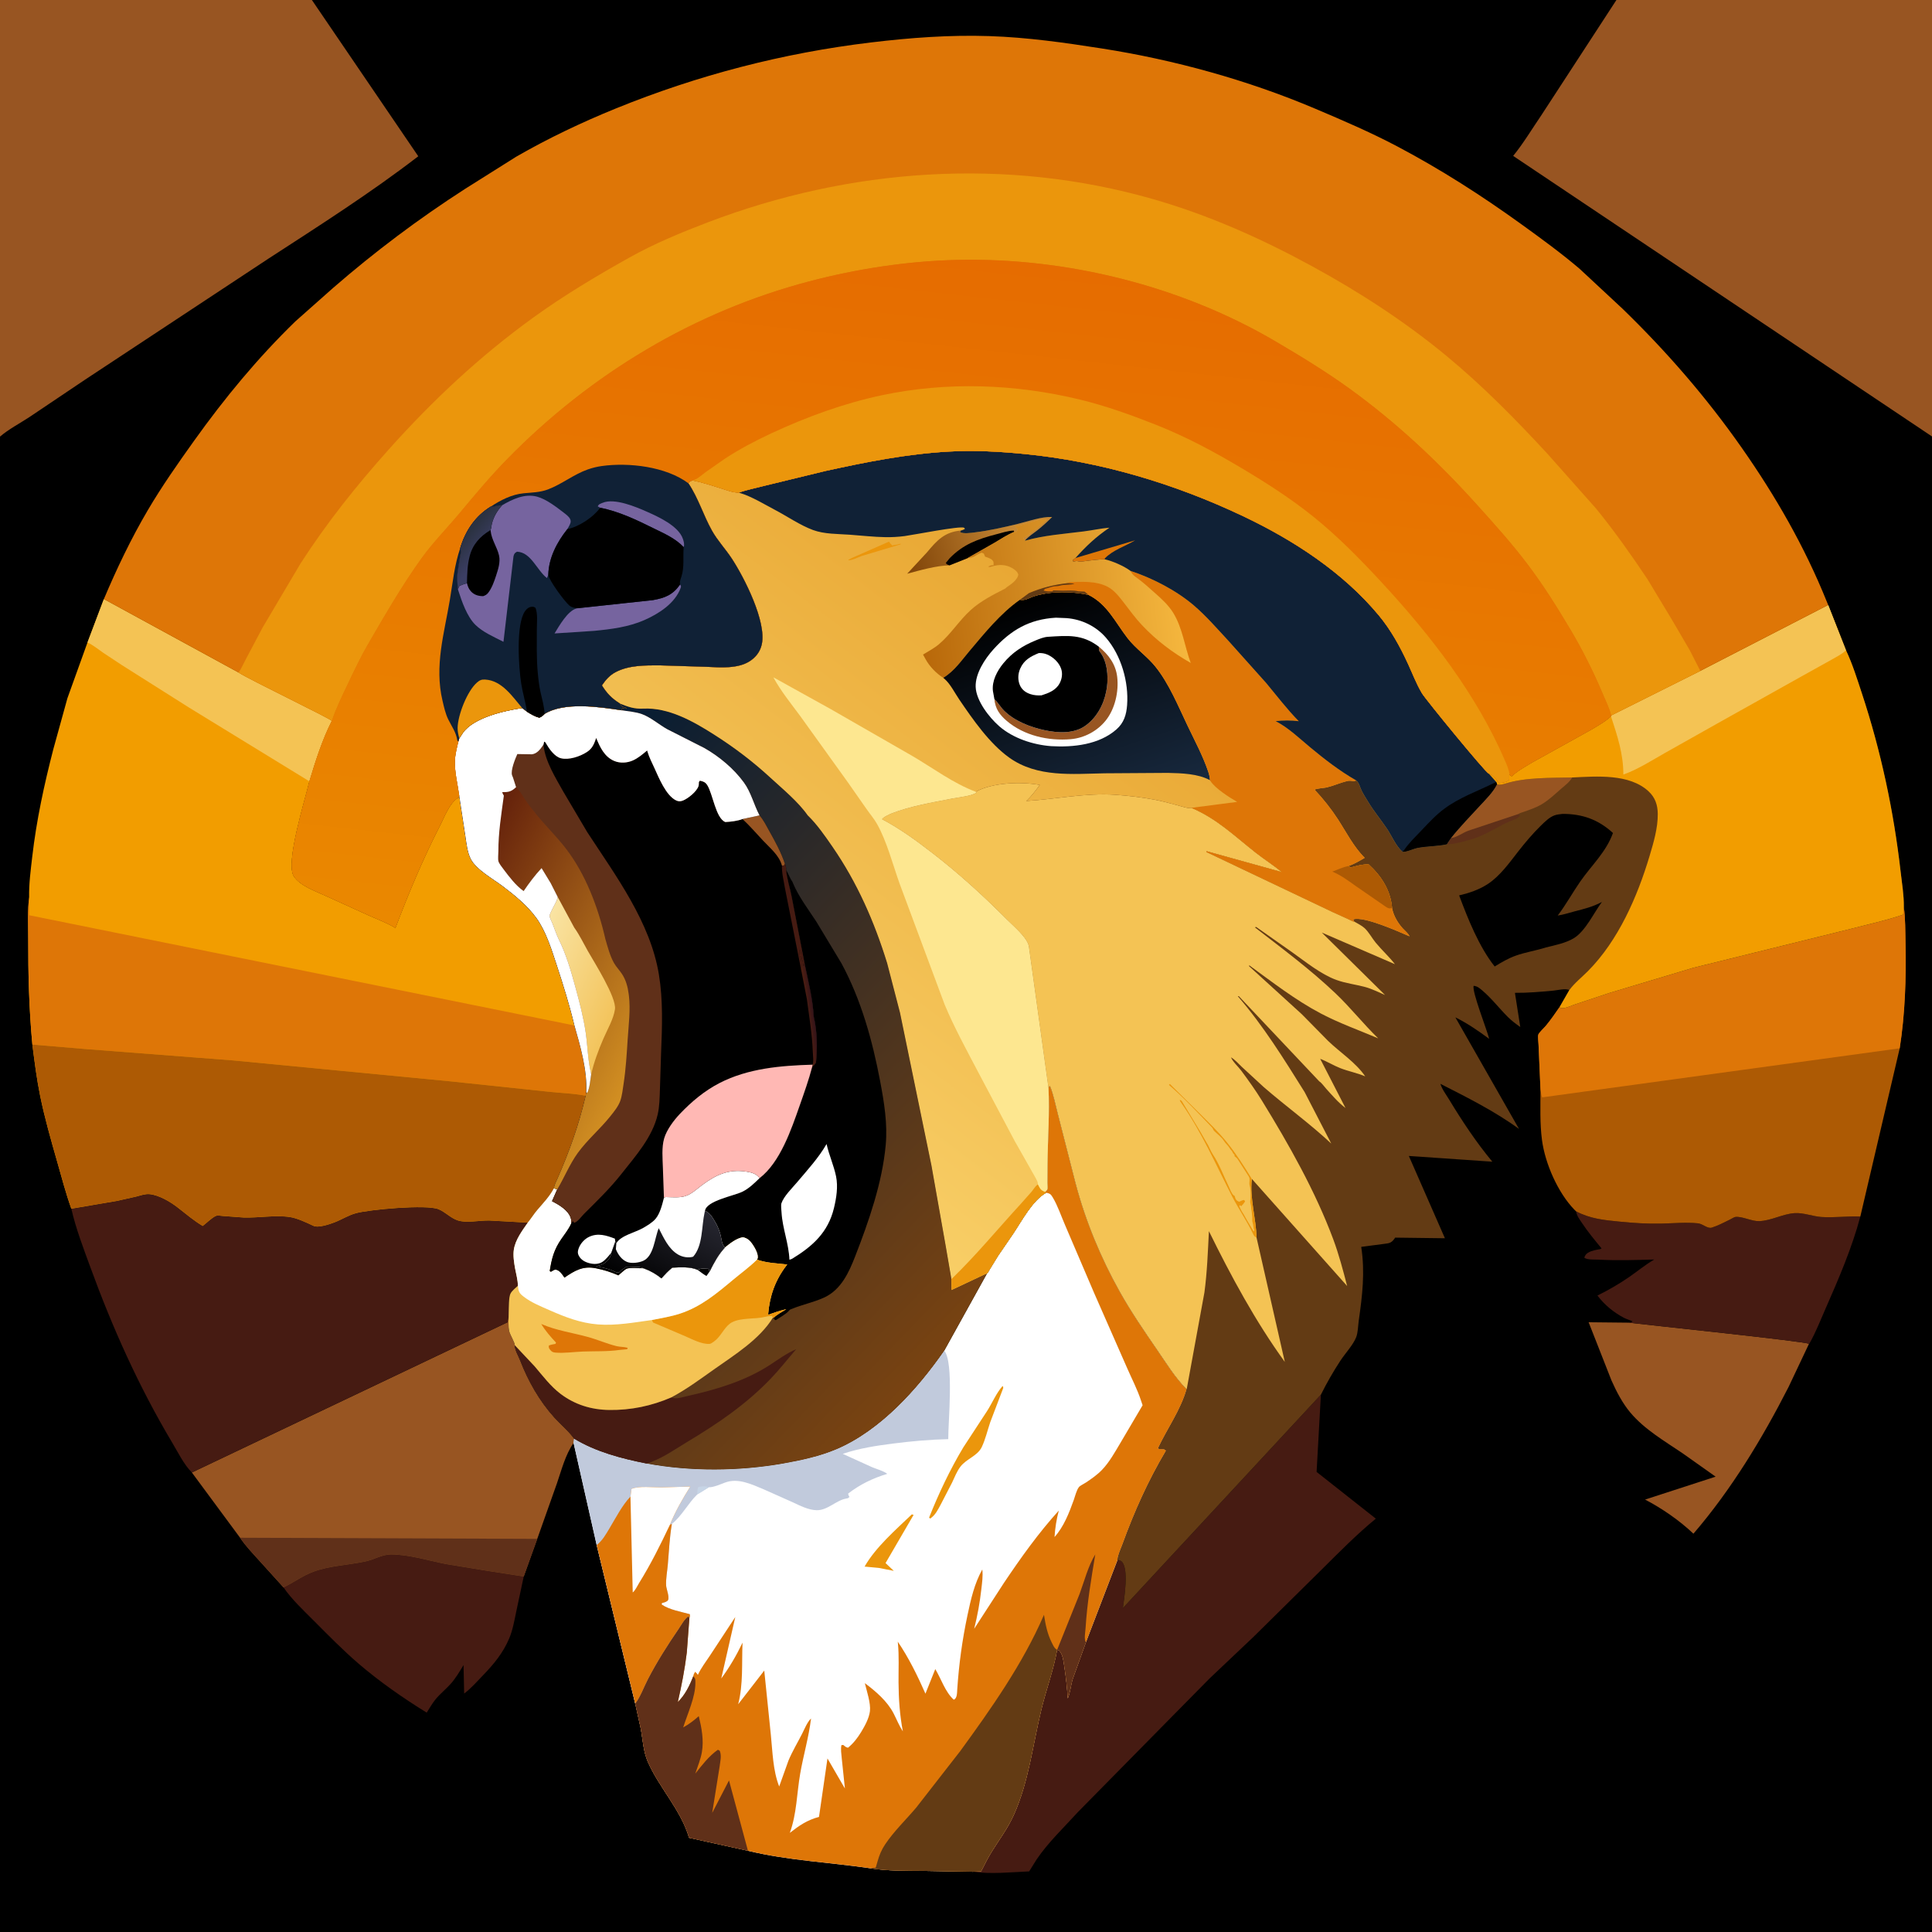 <?xml version="1.0" encoding="utf-8" ?>
<svg xmlns="http://www.w3.org/2000/svg" xmlns:xlink="http://www.w3.org/1999/xlink" width="512" height="512">
	<rect width="100%" height="100%" fill="#808080" stroke="none"/>
	<path transform="scale(0.667 0.667)" d="M0 173.47L-0 -0L123.92 0L642.231 0L768 0L768 173.669L768 768L-0 768L0 173.47Z"/>
	<path fill="#461B12" transform="scale(0.667 0.667)" d="M112.636 630.69C116.696 628.782 120.148 626.104 124.435 624.504C131.068 622.029 138.439 621.871 145.318 620.365C148.607 619.644 151.945 617.612 155.286 617.612C162.362 617.612 170.233 620.047 177.186 621.432L192.75 623.986L207.691 626.31L208.093 626.35L205.085 640.441C204.37 643.944 203.678 647.796 202.27 651.084C199.84 656.758 196.263 661.115 192.036 665.493C189.6 668.016 187.23 670.776 184.419 672.882L184.173 661.555C182.655 664.069 181.101 666.707 179.159 668.917C177.238 671.102 174.874 672.943 173.036 675.189C171.688 676.837 170.694 678.684 169.529 680.455C160.269 674.748 150.761 668.118 142.517 661.039C136.297 655.698 130.524 649.793 124.736 643.992C120.657 639.903 115.896 635.459 112.636 630.69Z"/>
	<path fill="#985522" transform="scale(0.667 0.667)" d="M718.737 533.928L710.651 551.022C700.205 571.522 687.86 591.897 672.827 609.363C667.301 604.116 660.366 599.32 653.617 595.802L681.645 586.703L668.625 577.485C661.409 572.578 653.432 567.992 647.765 561.239C644.594 557.461 642.236 552.884 640.238 548.402L631.336 525.722L631.167 525.352L647.208 525.518C653.935 526.376 717.405 532.941 718.737 533.928Z"/>
	<path fill="#461B12" transform="scale(0.667 0.667)" d="M626.209 481.292C631.857 484.247 637.312 484.776 643.588 485.384C649.116 485.919 654.399 486.287 659.958 486.161C664.753 486.053 669.863 485.557 674.625 486.047C676.594 486.249 678.386 488.298 680.166 487.741C682.685 486.953 684.878 485.734 687.248 484.603C687.768 484.355 689.031 483.547 689.558 483.501C692.41 483.253 695.924 485.292 699 485.174C703.843 484.987 708.308 482.293 713.098 481.998C716.542 481.785 720.228 483.298 723.7 483.535C728.819 483.885 733.99 483.117 739.138 483.353C735.839 495.753 730.619 507.883 725.465 519.617C723.377 524.372 721.455 529.345 718.882 533.863L718.737 533.928C717.405 532.941 653.935 526.376 647.208 525.518C647.79 525.388 648.215 525.398 648.671 525C647.539 524.445 646.313 524.166 645.194 523.575C641.058 521.389 637.508 518.456 634.686 514.738C639.024 512.606 643.281 510.146 647.262 507.4C650.492 505.172 653.548 502.646 656.915 500.627L657.264 500.421C649.79 500.644 642.549 500.871 635.062 500.475C633.588 500.397 630.548 500.627 629.472 499.688C629.66 499.181 629.679 499.047 630.018 498.562C630.922 497.27 633.488 496.696 634.922 496.445C635.513 496.342 635.844 496.376 636.322 496.009C633.592 492.688 630.841 489.377 628.461 485.79C627.503 484.347 626.472 483.037 626.209 481.292Z"/>
	<path fill="#461B12" transform="scale(0.667 0.667)" d="M444.034 619.708L444.428 619.878C445.124 620.107 445.363 620.054 445.846 620.627C448.511 623.785 446.66 635.035 446.135 638.931L524.533 554.425L524.812 554.137L523.108 584.82L546.641 603.388C539.071 609.592 532.21 616.584 525.267 623.467L498.063 650.323L480.634 666.83L466.249 681.414L428.373 719.862C422.851 725.947 416.445 732.011 411.841 738.824L408.903 743.537C401.799 743.845 393.646 744.698 386.579 743.682L389.812 743.497C391.2 740.769 392.504 738.121 394.133 735.516C397.13 730.724 400.42 726.37 402.758 721.182C408.774 707.832 410.345 693.148 413.782 679.059C415.701 671.193 418.588 663.479 420.015 655.524L420.779 655.72C422.333 657.376 422.468 659.622 422.824 661.828C423.525 666.178 423.951 670.396 424.244 674.793C425.215 672.544 425.465 669.479 426.215 667.05L431.481 652.435L444.034 619.708Z"/>
	<path fill="#985522" transform="scale(0.667 0.667)" d="M76.229 585.046L201.655 525.356L202.102 522.179C202.096 524.414 201.836 526.902 202.37 529.067C202.693 530.381 204.592 533.451 204.54 534.482C204.622 536.598 205.943 538.607 206.699 540.561C209.866 548.746 214.354 556.652 220.257 563.191C222.771 565.977 225.942 568.551 228.098 571.592L227.894 573.296C224.584 578.082 223.162 583.9 221.283 589.353L213.458 611.417L208.093 626.35L207.691 626.31L192.75 623.986L177.186 621.432C170.233 620.047 162.362 617.612 155.286 617.612C151.945 617.612 148.607 619.644 145.318 620.365C138.439 621.871 131.068 622.029 124.435 624.504C120.148 626.104 116.696 628.782 112.636 630.69L102.902 619.939C100.29 617.037 97.558 614.219 95.381 610.966L76.229 585.046Z"/>
	<path fill="#603019" transform="scale(0.667 0.667)" d="M95.381 610.966L213.458 611.417L208.093 626.35L207.691 626.31L192.75 623.986L177.186 621.432C170.233 620.047 162.362 617.612 155.286 617.612C151.945 617.612 148.607 619.644 145.318 620.365C138.439 621.871 131.068 622.029 124.435 624.504C120.148 626.104 116.696 628.782 112.636 630.69L102.902 619.939C100.29 617.037 97.558 614.219 95.381 610.966Z"/>
	<path fill="#461B12" transform="scale(0.667 0.667)" d="M28.338 480.226L46.392 477.153L54.133 475.414C55.797 474.988 57.702 474.277 59.425 474.452C63.272 474.842 67.75 477.525 70.735 479.863C73.981 482.404 76.994 484.955 80.538 487.093C81.98 486.011 84.291 483.686 85.844 483.08C86.53 482.812 87.739 483.063 88.489 483.121L96.75 483.734C102.726 483.93 109.452 482.66 115.286 483.569C118.106 484.008 121.913 485.801 124.521 487.037C126.504 487.978 131.111 486.356 133.016 485.616C135.798 484.536 138.512 482.805 141.373 482.028C146.82 480.547 169.456 478.46 174.263 480.452C176.93 481.557 178.96 483.857 181.688 484.819C185.245 486.074 190.658 484.821 194.473 484.931L209.704 485.771C207.495 488.94 204.774 492.556 204.163 496.466C203.795 498.819 204.235 501.642 204.66 504C205.062 506.23 205.768 508.596 205.755 510.872C204.811 511.732 203.426 512.815 202.827 513.962C202.109 515.338 202.184 519.468 202.12 521.111L202.102 522.179L201.655 525.356L76.229 585.046C73.107 581.95 70.611 576.858 68.36 573.083C55.155 550.94 44.686 527.565 35.857 503.366C33.119 495.861 30.096 488.021 28.338 480.226Z"/>
	<path fill="#AD5A04" transform="scale(0.667 0.667)" d="M756.423 360.24C757.072 365.057 757.001 370.114 757.104 374.981C757.395 388.695 756.91 402.935 754.788 416.509L739.138 483.353C733.99 483.117 728.819 483.885 723.7 483.535C720.228 483.298 716.542 481.785 713.098 481.998C708.308 482.293 703.843 484.987 699 485.174C695.924 485.292 692.41 483.253 689.558 483.501C689.031 483.547 687.768 484.355 687.248 484.603C684.878 485.734 682.685 486.953 680.166 487.741C678.386 488.298 676.594 486.249 674.625 486.047C669.863 485.557 664.753 486.053 659.958 486.161C654.399 486.287 649.116 485.919 643.588 485.384C637.312 484.776 631.857 484.247 626.209 481.292L625.559 480.662C618.972 473.901 613.89 462.269 612.657 452.965C611.783 446.371 612.048 439.558 612.066 432.914L611.287 415.128C611.26 414.175 610.928 411.893 611.184 411.081C611.435 410.287 613.528 408.359 614.141 407.621C616.104 405.252 617.865 402.695 619.616 400.167L620.132 400.458C620.498 400.599 621.011 400.579 621.375 400.524C622.831 400.304 624.619 399.432 626.051 398.967L639.307 394.553L672.782 384.508L735.375 369.037C742.259 367.241 749.464 365.702 756.188 363.386L756.423 360.24Z"/>
	<path fill="#DE7607" transform="scale(0.667 0.667)" d="M756.423 360.24C757.072 365.057 757.001 370.114 757.104 374.981C757.395 388.695 756.91 402.935 754.788 416.509L612.75 435.998C612.266 435.001 612.301 433.97 612.066 432.914L611.287 415.128C611.26 414.175 610.928 411.893 611.184 411.081C611.435 410.287 613.528 408.359 614.141 407.621C616.104 405.252 617.865 402.695 619.616 400.167L620.132 400.458C620.498 400.599 621.011 400.579 621.375 400.524C622.831 400.304 624.619 399.432 626.051 398.967L639.307 394.553L672.782 384.508L735.375 369.037C742.259 367.241 749.464 365.702 756.188 363.386L756.423 360.24Z"/>
	<path fill="#985522" transform="scale(0.667 0.667)" d="M0 173.47L-0 -0L123.92 0L166.188 62.088C147.166 76.722 126.799 89.686 106.686 102.742L33.603 150.977L11.618 165.755C7.842 168.229 3.414 170.546 0 173.47Z"/>
	<path fill="#985522" transform="scale(0.667 0.667)" d="M642.231 0L768 0L768 173.669L601.209 61.946C605.235 57.008 608.781 51.095 612.386 45.81L642.231 0Z"/>
	<path fill="white" transform="scale(0.667 0.667)" d="M416.557 431.917L417.182 431.525C418.622 434.996 419.389 439.185 420.347 442.821L427.368 470.272C431.334 485.235 437.372 499.807 444.947 513.314C449.37 521.2 454.557 528.785 459.68 536.227C463.451 541.706 466.799 547.252 471.492 551.999C469.109 560.318 463.795 567.64 460.131 575.438C461.305 576.216 462.569 575.209 463.312 576.381C456.261 588.261 450.749 600.535 446.038 613.513C445.449 615.134 444.079 618.001 444.034 619.708L431.481 652.435L426.215 667.05C425.465 669.479 425.215 672.544 424.244 674.793C423.951 670.396 423.525 666.178 422.824 661.828C422.468 659.622 422.333 657.376 420.779 655.72L420.015 655.524C418.588 663.479 415.701 671.193 413.782 679.059C410.345 693.148 408.774 707.832 402.758 721.182C400.42 726.37 397.13 730.724 394.133 735.516C392.504 738.121 391.2 740.769 389.812 743.497L386.579 743.682L366.926 743.343C359.902 743.262 352.675 743.424 345.731 742.29C329.588 739.908 313.102 739.23 297.174 735.343L273.78 730.178C270.569 719.104 261.857 710.266 257.353 699.892C255.573 695.791 255.372 690.985 254.541 686.625L252.391 676.912L237.07 613.885L227.894 573.296L228.098 571.592C236.713 576.809 246.871 579.496 256.688 581.432C274.283 584.705 293.579 584.578 311.224 581.451C318.284 580.2 325.746 578.589 332.365 575.773C349.789 568.361 364.553 551.902 375.164 536.619L392.122 506.02C392.543 505.739 392.962 504.819 393.247 504.354L396.56 498.95L402.64 490.059C406.052 484.955 410.246 476.915 415.684 473.89L415.246 473.55C415.547 473.2 415.993 472.934 416.148 472.5C416.299 472.077 416.139 470.576 416.139 470.062L416.189 462.223C416.294 452.106 417.071 442.042 416.557 431.917Z"/>
	<path fill="#EB960C" transform="scale(0.667 0.667)" d="M362.281 601.688L362.987 601.893L351.845 621.037L355.124 624.126L349.153 622.961L343.517 622.433C347.901 614.731 355.891 607.807 362.281 601.688Z"/>
	<path fill="#EB960C" transform="scale(0.667 0.667)" d="M398.345 550.688C398.6 551.007 398.456 550.782 398.623 551.438L393.424 565.112C392.338 568.32 391.52 571.902 390.071 574.94C388.386 578.472 384.043 579.582 381.648 582.657C380.209 584.504 379.272 586.958 378.266 589.073L373.834 597.645C372.689 599.758 371.631 602.021 369.563 603.365L369.152 602.957C372.909 593.474 377.485 583.845 382.717 575.106L392.209 560.585C394.227 557.42 395.87 553.454 398.345 550.688Z"/>
	<path fill="#C1CADC" transform="scale(0.667 0.667)" d="M256.688 581.432C274.283 584.705 293.579 584.578 311.224 581.451C318.284 580.2 325.746 578.589 332.365 575.773C349.789 568.361 364.553 551.902 375.164 536.619C379.08 541.262 376.689 565.191 376.759 571.795C369.365 571.958 362.218 572.611 354.883 573.542C348.043 574.411 341.387 575.437 334.835 577.636L346.499 582.936C348.159 583.647 351.217 584.476 352.519 585.584C346.838 587.292 341.666 589.79 336.966 593.437C337.08 594.062 337.169 594.237 337.498 594.75C336.926 595.273 337.061 595.257 336.236 595.397C332.187 596.087 328.809 600.142 324.431 600.034C321.208 599.955 317.829 598.213 314.959 596.877L303.375 591.711C298.657 589.751 293.283 587.134 288.188 589.011C286.455 589.65 283.456 590.988 281.647 590.916L277.028 593.761C273.368 597.335 270.854 602.377 266.94 605.483C266.039 610.781 265.79 616.286 265.332 621.643C265.103 624.331 264.503 627.359 264.666 630.025C264.75 631.403 266.378 635.215 265.116 636.101C264.433 636.58 263.768 636.718 262.974 636.938L262.893 637.5C265.964 639.622 270.49 640.342 274.063 641.342C274.186 642.036 274.153 642.346 273.897 643.003L273.547 642.211C271.909 643.271 270.686 645.701 269.561 647.341C265.178 653.732 261.089 660.187 257.505 667.063C255.895 670.151 254.451 674.209 252.391 676.912L237.07 613.885L227.894 573.296L228.098 571.592C236.713 576.809 246.871 579.496 256.688 581.432Z"/>
	<path fill="#C7D5E6" transform="scale(0.667 0.667)" d="M277.028 593.761C277.057 592.728 277.024 591.778 277.446 590.812C279.081 590.509 280.059 590.364 281.647 590.916L277.028 593.761Z"/>
	<path fill="#DE7607" transform="scale(0.667 0.667)" d="M250.489 594.631L250.891 591.562C253.747 590.307 259.585 590.986 262.756 590.97L274.269 590.631C271.231 595.449 268.321 600.519 266.17 605.807L266.94 605.483C266.039 610.781 265.79 616.286 265.332 621.643C265.103 624.331 264.503 627.359 264.666 630.025C264.75 631.403 266.378 635.215 265.116 636.101C264.433 636.58 263.768 636.718 262.974 636.938L262.893 637.5C265.964 639.622 270.49 640.342 274.063 641.342C274.186 642.036 274.153 642.346 273.897 643.003L273.547 642.211C271.909 643.271 270.686 645.701 269.561 647.341C265.178 653.732 261.089 660.187 257.505 667.063C255.895 670.151 254.451 674.209 252.391 676.912L237.07 613.885C239.415 612.024 240.701 609.655 242.221 607.125C244.662 603.061 247.214 598.047 250.489 594.631Z"/>
	<path fill="white" transform="scale(0.667 0.667)" d="M250.489 594.631L250.891 591.562C253.747 590.307 259.585 590.986 262.756 590.97L274.269 590.631C271.231 595.449 268.321 600.519 266.17 605.807C262.445 613.688 258.53 621.573 253.914 628.97C253.266 630.008 252.365 632.002 251.393 632.699L250.489 594.631Z"/>
	<path fill="#DE7607" transform="scale(0.667 0.667)" d="M416.557 431.917L417.182 431.525C418.622 434.996 419.389 439.185 420.347 442.821L427.368 470.272C431.334 485.235 437.372 499.807 444.947 513.314C449.37 521.2 454.557 528.785 459.68 536.227C463.451 541.706 466.799 547.252 471.492 551.999C469.109 560.318 463.795 567.64 460.131 575.438C461.305 576.216 462.569 575.209 463.312 576.381C456.261 588.261 450.749 600.535 446.038 613.513C445.449 615.134 444.079 618.001 444.034 619.708L431.481 652.435L426.215 667.05C425.465 669.479 425.215 672.544 424.244 674.793C423.951 670.396 423.525 666.178 422.824 661.828C422.468 659.622 422.333 657.376 420.779 655.72L420.015 655.524C418.588 663.479 415.701 671.193 413.782 679.059C410.345 693.148 408.774 707.832 402.758 721.182C400.42 726.37 397.13 730.724 394.133 735.516C392.504 738.121 391.2 740.769 389.812 743.497L386.579 743.682L366.926 743.343C359.902 743.262 352.675 743.424 345.731 742.29C329.588 739.908 313.102 739.23 297.174 735.343L273.78 730.178C270.569 719.104 261.857 710.266 257.353 699.892C255.573 695.791 255.372 690.985 254.541 686.625L252.391 676.912C254.451 674.209 255.895 670.151 257.505 667.063C261.089 660.187 265.178 653.732 269.561 647.341C270.686 645.701 271.909 643.271 273.547 642.211L273.897 643.003L272.882 656.555C272.064 663.22 270.812 669.701 269.306 676.248C272.181 673.46 274.012 669.69 275.438 665.996C275.595 665.195 275.766 664.894 276.188 664.219L276.852 664.875L277.272 665.465C278.533 662.68 280.429 660.306 282.092 657.759L292.142 642.475L286.566 666.9C289.889 662.364 292.606 657.724 295.025 652.651C294.664 660.869 295.358 669.106 293.289 677.128L303.652 663.746L306.257 689.172C306.97 696.024 307.06 703.346 309.583 709.807L313.262 699.538C314.784 695.863 316.901 692.384 318.699 688.833C319.597 687.059 320.771 684.127 322.239 682.792C321.341 690.255 319.21 697.332 317.932 704.695C316.552 712.643 316.592 720.553 313.816 728.224C317.632 725.249 320.672 723.175 325.405 721.876L328.769 698.663L335.695 710.601L334.441 698.604C334.289 696.887 333.966 695.059 334.312 693.364L335.062 693.308C335.689 693.832 336.107 694.274 336.938 694.396C339.131 692.581 340.7 690.55 342.17 688.126C343.614 685.748 345.312 682.663 345.64 679.871C346.01 676.713 344.379 671.907 343.616 668.746C347.945 671.973 352.557 675.923 355.059 680.812C356.276 683.191 357.251 685.667 358.726 687.905C357.478 681.436 357.049 674.99 357.001 668.404C356.963 663.259 357.253 658.004 356.759 652.883L356.696 652.264C361.036 658.602 364.592 665.894 367.694 672.921L371.6 663.161C373.976 667.077 375.506 672.207 378.938 675.31C380.308 674.862 380.242 672.541 380.329 671.25C381.008 661.111 382.305 651.632 384.414 641.678C385.746 635.393 387.129 629.23 390.283 623.575C390.601 626.206 390.192 628.83 389.899 631.447C389.299 636.818 388.366 641.898 387.059 647.14L398.869 628.923C405.678 618.802 412.477 609.249 420.677 600.177C419.746 603.702 419.225 607.037 418.983 610.677C422.662 606.613 424.785 601.085 426.62 595.984C427.157 594.491 427.696 592.115 428.657 590.863C429.104 590.281 430.805 589.466 431.469 589.022C433.69 587.536 435.946 585.969 437.808 584.038C440.764 580.972 442.949 577.002 445.116 573.365L453.977 558.329L453.355 556.5C451.911 552.077 449.741 547.941 447.882 543.68L434.712 513.722L423.181 486.772C421.642 483.243 420.241 479.014 418.271 475.749C417.476 474.431 417.177 474.211 415.684 473.89L415.246 473.55C415.547 473.2 415.993 472.934 416.148 472.5C416.299 472.077 416.139 470.576 416.139 470.062L416.189 462.223C416.294 452.106 417.071 442.042 416.557 431.917Z"/>
	<path fill="#603019" transform="scale(0.667 0.667)" d="M420.015 655.524L428.942 633.291C430.804 628.26 432.368 622.092 435.179 617.589C433.552 627.29 431.922 637.026 431.319 646.848C431.238 648.177 430.719 650.936 431.271 652.119L431.481 652.435L426.215 667.05C425.465 669.479 425.215 672.544 424.244 674.793C423.951 670.396 423.525 666.178 422.824 661.828C422.468 659.622 422.333 657.376 420.779 655.72L420.015 655.524Z"/>
	<path fill="#603019" transform="scale(0.667 0.667)" d="M252.391 676.912C254.451 674.209 255.895 670.151 257.505 667.063C261.089 660.187 265.178 653.732 269.561 647.341C270.686 645.701 271.909 643.271 273.547 642.211L273.897 643.003L272.882 656.555C272.064 663.22 270.812 669.701 269.306 676.248C272.181 673.46 274.012 669.69 275.438 665.996C276.379 666.933 276.276 667.284 276.289 668.55C276.349 674.177 273.138 680.951 271.446 686.332C273.769 685.057 275.648 683.606 277.635 681.857C278.766 686.481 279.702 691.433 278.863 696.188C278.354 699.072 277.166 701.913 276.248 704.683C278.976 701.258 281.585 697.794 285.188 695.23C285.606 695.41 285.893 695.384 286.052 695.839C286.718 697.745 286.159 699.864 285.925 701.812L282.967 720.296L289.642 707.392L297.174 735.343L273.78 730.178C270.569 719.104 261.857 710.266 257.353 699.892C255.573 695.791 255.372 690.985 254.541 686.625L252.391 676.912Z"/>
	<path fill="#633B14" transform="scale(0.667 0.667)" d="M345.731 742.29L347.927 742.088L348.684 739.5C349.385 737.003 350.257 734.916 351.704 732.764C355.188 727.581 359.973 722.983 364.011 718.215L381.499 695.765C393.754 678.941 406.277 661.186 414.609 642.017L414.792 641.589C415.404 645.497 416.098 649.071 417.888 652.645C418.323 653.513 418.774 654.599 419.561 655.203L420.015 655.524C418.588 663.479 415.701 671.193 413.782 679.059C410.345 693.148 408.774 707.832 402.758 721.182C400.42 726.37 397.13 730.724 394.133 735.516C392.504 738.121 391.2 740.769 389.812 743.497L386.579 743.682L366.926 743.343C359.902 743.262 352.675 743.424 345.731 742.29Z"/>
	<path fill="#F29D00" transform="scale(0.667 0.667)" d="M41.267 238.033L94.816 267.231C99.289 270.134 131.072 285.382 131.836 286.422C128.043 293.864 125.333 302.427 122.915 310.437C121.41 317.261 113.203 342.908 116.779 348.214C119.314 351.975 125.383 354.065 129.425 355.936L146.888 363.865C150.275 365.38 153.951 366.722 157.1 368.674C162.346 354.839 168.035 341.256 174.784 328.08C176.55 324.633 178.479 319.298 181.771 317.104C182.313 316.743 182.059 316.971 182.473 316.22L184.896 332.108C185.35 335.068 185.679 338.558 187.041 341.253C189.17 345.464 195.873 349.163 199.646 352.003C204.434 355.608 209.573 359.802 213.108 364.689C216.988 370.051 219.23 377.402 221.274 383.625C223.853 391.475 226.327 399.404 228.242 407.442C230.593 415.605 233.408 425.451 232.935 433.991L232.701 435.387C230.002 446.928 226.327 457.248 221.586 468.083C220.953 469.529 220.304 470.558 220.08 472.156C218.307 475.483 215.94 477.886 213.516 480.728C212.145 482.335 211.045 484.144 209.704 485.771L194.473 484.931C190.658 484.821 185.245 486.074 181.688 484.819C178.96 483.857 176.93 481.557 174.263 480.452C169.456 478.46 146.82 480.547 141.373 482.028C138.512 482.805 135.798 484.536 133.016 485.616C131.111 486.356 126.504 487.978 124.521 487.037C121.913 485.801 118.106 484.008 115.286 483.569C109.452 482.66 102.726 483.93 96.75 483.734L88.489 483.121C87.739 483.063 86.53 482.812 85.844 483.08C84.291 483.686 81.98 486.011 80.538 487.093C76.994 484.955 73.981 482.404 70.735 479.863C67.75 477.525 63.272 474.842 59.425 474.452C57.702 474.277 55.797 474.988 54.133 475.414L46.392 477.153L28.338 480.226C26.141 474.108 24.497 467.776 22.712 461.527C20.259 452.932 17.77 444.288 15.981 435.527C14.594 428.731 13.732 421.899 12.859 415.023C11.537 400.985 11.183 386.919 11.214 372.825C11.226 367.45 10.911 361.795 11.573 356.463C11.464 351.169 12.197 345.716 12.801 340.456C14.466 325.969 17.558 311.683 21.211 297.576L26.781 277.421L34.758 255.26L41.267 238.033Z"/>
	<path fill="#F4C354" transform="scale(0.667 0.667)" d="M41.267 238.033L94.816 267.231C99.289 270.134 131.072 285.382 131.836 286.422C128.043 293.864 125.333 302.427 122.915 310.437L75.108 281.13L48.422 264.256L41.088 259.412C39.016 257.957 37.054 256.357 34.758 255.26L41.267 238.033Z"/>
	<path fill="#DE7607" transform="scale(0.667 0.667)" d="M12.859 415.023C11.537 400.985 11.183 386.919 11.214 372.825C11.226 367.45 10.911 361.795 11.573 356.463L11.619 363.645L228.242 407.442C230.593 415.605 233.408 425.451 232.935 433.991L232.701 435.387C228.044 434.389 222.99 434.316 218.25 433.788L178.875 429.629L92.492 421.308L34.295 416.827L12.859 415.023Z"/>
	<path fill="#AD5A04" transform="scale(0.667 0.667)" d="M12.859 415.023L34.295 416.827L92.492 421.308L178.875 429.629L218.25 433.788C222.99 434.316 228.044 434.389 232.701 435.387C230.002 446.928 226.327 457.248 221.586 468.083C220.953 469.529 220.304 470.558 220.08 472.156C218.307 475.483 215.94 477.886 213.516 480.728C212.145 482.335 211.045 484.144 209.704 485.771L194.473 484.931C190.658 484.821 185.245 486.074 181.688 484.819C178.96 483.857 176.93 481.557 174.263 480.452C169.456 478.46 146.82 480.547 141.373 482.028C138.512 482.805 135.798 484.536 133.016 485.616C131.111 486.356 126.504 487.978 124.521 487.037C121.913 485.801 118.106 484.008 115.286 483.569C109.452 482.66 102.726 483.93 96.75 483.734L88.489 483.121C87.739 483.063 86.53 482.812 85.844 483.08C84.291 483.686 81.98 486.011 80.538 487.093C76.994 484.955 73.981 482.404 70.735 479.863C67.75 477.525 63.272 474.842 59.425 474.452C57.702 474.277 55.797 474.988 54.133 475.414L46.392 477.153L28.338 480.226C26.141 474.108 24.497 467.776 22.712 461.527C20.259 452.932 17.77 444.288 15.981 435.527C14.594 428.731 13.732 421.899 12.859 415.023Z"/>
	<defs>
		<linearGradient id="gradient_0" gradientUnits="userSpaceOnUse" x1="376.826" y1="537.33" x2="180.953" y2="347.72">
			<stop offset="0" stop-color="#794311"/>
			<stop offset="1" stop-color="#051C34"/>
		</linearGradient>
	</defs>
	<path fill="url(#gradient_0)" transform="scale(0.667 0.667)" d="M246.285 279.545C249.592 280.84 251.932 281.726 255.562 281.547C265.634 281.051 275.33 286.542 283.531 291.748C291.767 296.977 299.074 302.521 306.252 309.129C311.138 313.627 317.114 318.521 320.92 323.953C324.625 327.529 327.831 332.181 330.758 336.425C340.6 350.702 347.373 366.142 352.486 382.688L357.588 402.348L370.07 463.011L375.68 494.673L378.012 508.22L378.068 512.539L391.518 506.212L392.122 506.02L375.164 536.619C364.553 551.902 349.789 568.361 332.365 575.773C325.746 578.589 318.284 580.2 311.224 581.451C293.579 584.578 274.283 584.705 256.688 581.432C246.871 579.496 236.713 576.809 228.098 571.592C225.942 568.551 222.771 565.977 220.257 563.191C214.354 556.652 209.866 548.746 206.699 540.561C205.943 538.607 204.622 536.598 204.54 534.482C204.592 533.451 202.693 530.381 202.37 529.067C201.836 526.902 202.096 524.414 202.102 522.179L202.12 521.111C202.184 519.468 202.109 515.338 202.827 513.962C203.426 512.815 204.811 511.732 205.755 510.872C205.768 508.596 205.062 506.23 204.66 504C204.235 501.642 203.795 498.819 204.163 496.466C204.774 492.556 207.495 488.94 209.704 485.771C211.045 484.144 212.145 482.335 213.516 480.728C215.94 477.886 218.307 475.483 220.08 472.156C220.304 470.558 220.953 469.529 221.586 468.083C226.327 457.248 230.002 446.928 232.701 435.387L232.935 433.991C233.408 425.451 230.593 415.605 228.242 407.442C226.327 399.404 223.853 391.475 221.274 383.625C219.23 377.402 216.988 370.051 213.108 364.689C209.573 359.802 204.434 355.608 199.646 352.003C195.873 349.163 189.17 345.464 187.041 341.253C185.679 338.558 185.35 335.068 184.896 332.108L182.473 316.22C181.864 311.712 180.592 306.832 180.745 302.274C180.828 299.764 181.528 297.092 182.109 294.652L182.489 293.317L182.93 292.688L183.941 291.118C188.25 285.097 200.441 282.337 207.48 281.324L209.38 282.781C210.984 283.744 212.465 284.706 214.312 285.132C215.239 284.76 215.66 284.362 216.347 283.669C224.287 278.758 238.201 280.893 247.058 282.221C247.137 281.474 247.026 281.789 247.312 281.25C248.101 281.644 248.129 281.612 249 281.438C248.54 281.16 248.22 281.02 247.687 280.892C246.916 280.706 246.744 280.17 246.285 279.545Z"/>
	<path fill="#461B12" transform="scale(0.667 0.667)" d="M204.54 534.482L212.417 542.871C215.67 546.67 218.737 550.802 222.758 553.836C228.429 558.114 234.976 560.115 242.062 560.207C250.661 560.318 258.845 558.615 266.732 555.206L267.427 555.432C269.104 555.902 271.757 554.959 273.458 554.582C284.716 552.084 296.282 548.607 306.019 542.229C309.421 540.001 312.57 537.671 316.338 536.057C312.956 539.971 309.725 544.134 306.138 547.855C296.179 558.187 285.136 565.639 272.918 572.982C268.45 575.667 264.171 578.702 259.312 580.626L258.741 580.894C258.052 581.199 257.426 581.299 256.688 581.432C246.871 579.496 236.713 576.809 228.098 571.592C225.942 568.551 222.771 565.977 220.257 563.191C214.354 556.652 209.866 548.746 206.699 540.561C205.943 538.607 204.622 536.598 204.54 534.482Z"/>
	<path transform="scale(0.667 0.667)" d="M312.33 345.666C313.268 347.149 313.835 348.95 314.834 350.323L315.091 350.957C317.328 356.291 321.128 361.266 324.286 366.09L334.322 382.739C342.16 397.239 346.657 413.502 349.703 429.62C351.27 437.914 352.681 446.417 351.913 454.882C350.549 469.915 345.178 485.297 339.727 499.285C337.253 505.635 334.18 512.312 327.658 515.441L327.07 515.695C322.978 517.528 318.684 518.337 314.606 520.051L314.163 520.213C313.688 520.418 313.838 520.351 313.504 520.734C312.255 522.169 309.866 523.411 308.25 524.514L307.699 524.304L307.431 523.531C308.775 522.214 310.799 521.187 312.405 520.169C309.994 520.695 307.758 521.469 305.448 522.32L305.196 522.139C305.822 514.832 307.976 508.687 312.468 502.792L312.772 502.402C308.44 501.893 304.968 501.894 300.759 500.482L300.977 500.067C301.467 498.48 300.007 495.957 299.154 494.639C298.137 493.068 297.022 491.926 295.125 491.575C292.469 492.077 290.122 493.999 288.048 495.639C286.77 494.592 286.714 492.417 286.343 490.894C285.945 489.264 285.235 487.438 284.411 485.981L284.204 485.625C283.169 483.822 282.1 481.84 280.097 481.104C280.656 477.024 291.694 475.155 295.117 473.412C297.729 472.082 299.705 470.088 301.803 468.086C310.009 461.775 314.404 448.711 317.719 439.269C319.476 434.266 321.325 429.098 322.669 423.967C323.238 423.421 323.736 422.918 324.188 422.27C324.821 416.536 324.692 409.57 323.313 403.954C322.961 397.065 321.124 389.756 319.703 382.991L314.543 356.314C313.869 352.742 312.671 349.294 312.33 345.666Z"/>
	<path fill="white" transform="scale(0.667 0.667)" d="M328.412 454.535C329.368 458.903 331.3 463.056 332.181 467.393C333.019 471.517 332.321 475.949 331.346 479.99C329.019 489.628 322.893 495.13 314.812 500.073C314.145 500.407 314.526 500.25 313.654 500.502C313.413 494.187 310.892 488.053 310.522 481.809C310.47 480.929 310.205 478.877 310.478 478.076C311.447 475.229 314.745 472.05 316.689 469.742C320.828 464.826 325.181 460.122 328.412 454.535Z"/>
	<path fill="#F4C354" transform="scale(0.667 0.667)" d="M220.08 472.156L221.427 472.502L219.336 477.259C222.102 478.68 225.682 480.743 226.744 483.849C226.994 484.579 226.973 485.302 226.965 486.061L226.815 486.399C225.82 488.533 224.342 490.355 223.014 492.285C220.07 496.562 219.207 499.985 218.406 505.007L218.882 505.312C219.404 505.029 220.292 504.339 220.878 504.463C222.452 504.796 223.43 506.387 224.243 507.632C228.381 504.838 231.537 502.888 236.734 503.908C239.957 504.54 242.674 505.425 245.69 506.725C246.467 506.118 248.323 504.255 249.149 504.021C250.766 503.563 253.839 503.943 255.613 503.913L256.068 504.071C258.53 504.959 260.766 506.302 262.812 507.929C264.188 506.377 265.487 504.929 267.141 503.661C270.294 503.514 274.25 503.223 277.196 504.552C278.449 503.79 280.095 504.082 281.511 504.138L281.968 505.156C283.762 501.598 285.341 498.594 288.048 495.639C290.122 493.999 292.469 492.077 295.125 491.575C297.022 491.926 298.137 493.068 299.154 494.639C300.007 495.957 301.467 498.48 300.977 500.067L300.759 500.482C304.968 501.894 308.44 501.893 312.772 502.402L312.468 502.792C307.976 508.687 305.822 514.832 305.196 522.139L305.448 522.32C307.758 521.469 309.994 520.695 312.405 520.169C310.799 521.187 308.775 522.214 307.431 523.531L307.165 523.413C301.803 532.19 291.899 538.27 283.688 544.079C278.102 548.031 272.802 551.972 266.732 555.206C258.845 558.615 250.661 560.318 242.062 560.207C234.976 560.115 228.429 558.114 222.758 553.836C218.737 550.802 215.67 546.67 212.417 542.871L204.54 534.482C204.592 533.451 202.693 530.381 202.37 529.067C201.836 526.902 202.096 524.414 202.102 522.179L202.12 521.111C202.184 519.468 202.109 515.338 202.827 513.962C203.426 512.815 204.811 511.732 205.755 510.872C205.768 508.596 205.062 506.23 204.66 504C204.235 501.642 203.795 498.819 204.163 496.466C204.774 492.556 207.495 488.94 209.704 485.771C211.045 484.144 212.145 482.335 213.516 480.728C215.94 477.886 218.307 475.483 220.08 472.156Z"/>
	<path fill="#DE7607" transform="scale(0.667 0.667)" d="M215.055 526.048C221.165 528.666 227.156 529.454 233.458 531.166C237.344 532.223 241.08 533.889 244.982 534.845C246.43 535.199 247.961 535.085 249.375 535.5L249.205 536.062L246.285 536.338C241.514 537.043 236.338 536.805 231.51 536.992C228 537.127 224.231 537.705 220.742 537.415C219.776 537.334 219.246 537.137 218.638 536.368C218.05 535.623 217.977 535.497 218.062 534.604C218.899 534.237 219.795 534.115 220.688 533.948L220.916 533.438C218.697 531.051 216.749 528.853 215.055 526.048Z"/>
	<path fill="#EB960C" transform="scale(0.667 0.667)" d="M300.759 500.482C304.968 501.894 308.44 501.893 312.772 502.402L312.468 502.792C307.976 508.687 305.822 514.832 305.196 522.139L305.448 522.32C307.758 521.469 309.994 520.695 312.405 520.169C310.799 521.187 308.775 522.214 307.431 523.531L307.165 523.413L306.551 522.831C305.583 522.871 304.907 522.976 303.969 523.21C299.953 524.213 294.601 523.448 290.862 525.353C288.292 526.662 286.869 530.033 284.812 532.032C284.275 532.555 282.722 533.881 281.961 533.943C278.868 534.194 275.013 532.088 272.258 530.907L259.46 525.45C259.131 524.694 259.227 525.035 259.106 524.448C262.81 523.699 266.591 523.098 270.188 521.915C278.513 519.177 284.639 514.004 291.244 508.49C294.446 505.816 297.78 503.427 300.759 500.482Z"/>
	<path fill="white" transform="scale(0.667 0.667)" d="M220.08 472.156L221.427 472.502L219.336 477.259C222.102 478.68 225.682 480.743 226.744 483.849C226.994 484.579 226.973 485.302 226.965 486.061L226.815 486.399C225.82 488.533 224.342 490.355 223.014 492.285C220.07 496.562 219.207 499.985 218.406 505.007L218.882 505.312C219.404 505.029 220.292 504.339 220.878 504.463C222.452 504.796 223.43 506.387 224.243 507.632C228.381 504.838 231.537 502.888 236.734 503.908C239.957 504.54 242.674 505.425 245.69 506.725C246.467 506.118 248.323 504.255 249.149 504.021C250.766 503.563 253.839 503.943 255.613 503.913L256.068 504.071C258.53 504.959 260.766 506.302 262.812 507.929C264.188 506.377 265.487 504.929 267.141 503.661C270.294 503.514 274.25 503.223 277.196 504.552C278.449 503.79 280.095 504.082 281.511 504.138L281.968 505.156C283.762 501.598 285.341 498.594 288.048 495.639C290.122 493.999 292.469 492.077 295.125 491.575C297.022 491.926 298.137 493.068 299.154 494.639C300.007 495.957 301.467 498.48 300.977 500.067L300.759 500.482C297.78 503.427 294.446 505.816 291.244 508.49C284.639 514.004 278.513 519.177 270.188 521.915C266.591 523.098 262.81 523.699 259.106 524.448C252.115 525.42 244.672 526.774 237.584 526.22C230.746 525.687 224.643 523.351 218.438 520.611C214.959 519.076 211.164 517.565 208.125 515.231C206.228 513.775 206.046 513.188 205.755 510.872C205.768 508.596 205.062 506.23 204.66 504C204.235 501.642 203.795 498.819 204.163 496.466C204.774 492.556 207.495 488.94 209.704 485.771C211.045 484.144 212.145 482.335 213.516 480.728C215.94 477.886 218.307 475.483 220.08 472.156Z"/>
	<path transform="scale(0.667 0.667)" d="M277.196 504.552C278.449 503.79 280.095 504.082 281.511 504.138L281.968 505.156L280.688 506.975C279.459 506.298 278.33 505.378 277.196 504.552Z"/>
	<path transform="scale(0.667 0.667)" d="M216.347 283.669C224.287 278.758 238.201 280.893 247.058 282.221C249.584 282.622 252.509 282.848 254.923 283.688C258.343 284.877 261.809 287.879 265.015 289.688L279.849 297.209C285.745 300.554 291.533 305.38 295.541 310.875C298.447 314.861 299.487 319.672 301.765 323.968C303.402 325.839 304.492 328.102 305.7 330.261C308.056 334.475 310.327 338.572 311.839 343.176C312.199 344.107 312.424 344.647 312.33 345.666C312.671 349.294 313.869 352.742 314.543 356.314L319.703 382.991C321.124 389.756 322.961 397.065 323.313 403.954C324.692 409.57 324.821 416.536 324.188 422.27C323.736 422.918 323.238 423.421 322.669 423.967C321.325 429.098 319.476 434.266 317.719 439.269C314.404 448.711 310.009 461.775 301.803 468.086C299.705 470.088 297.729 472.082 295.117 473.412C291.694 475.155 280.656 477.024 280.097 481.104C282.1 481.84 283.169 483.822 284.204 485.625L284.411 485.981C285.235 487.438 285.945 489.264 286.343 490.894C286.714 492.417 286.77 494.592 288.048 495.639C285.341 498.594 283.762 501.598 281.968 505.156L281.511 504.138C280.095 504.082 278.449 503.79 277.196 504.552C274.25 503.223 270.294 503.514 267.141 503.661C265.487 504.929 264.188 506.377 262.812 507.929C260.766 506.302 258.53 504.959 256.068 504.071L255.613 503.913C253.839 503.943 250.766 503.563 249.149 504.021C248.323 504.255 246.467 506.118 245.69 506.725C242.674 505.425 239.957 504.54 236.734 503.908C231.537 502.888 228.381 504.838 224.243 507.632C223.43 506.387 222.452 504.796 220.878 504.463C220.292 504.339 219.404 505.029 218.882 505.312L218.406 505.007C219.207 499.985 220.07 496.562 223.014 492.285C224.342 490.355 225.82 488.533 226.815 486.399L226.965 486.061C226.973 485.302 226.994 484.579 226.744 483.849C225.682 480.743 222.102 478.68 219.336 477.259L221.427 472.502L220.08 472.156C220.304 470.558 220.953 469.529 221.586 468.083C226.327 457.248 230.002 446.928 232.701 435.387L232.935 433.991C233.408 425.451 230.593 415.605 228.242 407.442C226.327 399.404 223.853 391.475 221.274 383.625C219.23 377.402 216.988 370.051 213.108 364.689C209.573 359.802 204.434 355.608 199.646 352.003C195.873 349.163 189.17 345.464 187.041 341.253C185.679 338.558 185.35 335.068 184.896 332.108L182.473 316.22C181.864 311.712 180.592 306.832 180.745 302.274C180.828 299.764 181.528 297.092 182.109 294.652L182.489 293.317L182.93 292.688L183.941 291.118C188.25 285.097 200.441 282.337 207.48 281.324L209.38 282.781C210.984 283.744 212.465 284.706 214.312 285.132C215.239 284.76 215.66 284.362 216.347 283.669Z"/>
	<path fill="#461B12" transform="scale(0.667 0.667)" d="M311.839 343.176C312.199 344.107 312.424 344.647 312.33 345.666C312.671 349.294 313.869 352.742 314.543 356.314L319.703 382.991L319.247 383.878L319.157 383.153C319.075 382.519 318.936 381.985 318.75 381.375C318.51 380.59 318.408 379.78 318.334 378.967C318.277 378.345 318.206 377.831 317.755 377.38C317.633 378.526 317.526 379.178 317.992 380.258C318.473 381.372 318.453 383.031 318.491 384.237L318.184 384.649L311.851 352.781C311.39 349.954 310.559 346.754 310.675 343.902L311.418 343.891L311.839 343.176Z"/>
	<defs>
		<linearGradient id="gradient_1" gradientUnits="userSpaceOnUse" x1="319.729" y1="400.376" x2="322.783" y2="400.002">
			<stop offset="0" stop-color="#55220F"/>
			<stop offset="1" stop-color="#351419"/>
		</linearGradient>
	</defs>
	<path fill="url(#gradient_1)" transform="scale(0.667 0.667)" d="M318.184 384.649L318.491 384.237C318.453 383.031 318.473 381.372 317.992 380.258C317.526 379.178 317.633 378.526 317.755 377.38C318.206 377.831 318.277 378.345 318.334 378.967C318.408 379.78 318.51 380.59 318.75 381.375C318.936 381.985 319.075 382.519 319.157 383.153L319.247 383.878L319.703 382.991C321.124 389.756 322.961 397.065 323.313 403.954C324.692 409.57 324.821 416.536 324.188 422.27C323.736 422.918 323.238 423.421 322.669 423.967L322.849 423.011C323.372 421.739 323.001 419.457 322.951 418.049C322.699 410.861 321.506 404.082 320.593 396.986L318.184 384.649Z"/>
	<path fill="#985522" transform="scale(0.667 0.667)" d="M301.765 323.968C303.402 325.839 304.492 328.102 305.7 330.261C308.056 334.475 310.327 338.572 311.839 343.176L311.418 343.891L310.675 343.902C309.575 339.839 305.978 336.979 303.188 333.998C300.482 331.107 297.914 328.116 295.007 325.42L301.765 323.968Z"/>
	<path fill="white" transform="scale(0.667 0.667)" d="M242.906 497.691C241.916 498.898 240.745 500.419 239.44 501.306C237.931 502.332 235.988 502.347 234.269 501.915C232.472 501.464 230.82 500.596 229.938 498.868C229.433 497.878 229.528 497.147 229.872 496.125C230.527 494.182 232.16 492.315 234.018 491.438C237.576 489.757 240.894 490.835 244.312 492.136L244.462 493.327L242.906 497.691Z"/>
	<path fill="white" transform="scale(0.667 0.667)" d="M263.791 475.912C264.544 475.546 264.196 475.606 264.987 475.623C267.142 475.67 270.012 475.908 272.071 475.291L272.438 475.169C274.845 474.391 276.899 472.384 278.909 470.888C284.447 466.765 289.479 464.403 296.508 465.504C298.67 465.843 300.478 466.292 301.803 468.086C299.705 470.088 297.729 472.082 295.117 473.412C291.694 475.155 280.656 477.024 280.097 481.104C282.1 481.84 283.169 483.822 284.204 485.625L284.411 485.981C285.235 487.438 285.945 489.264 286.343 490.894C286.714 492.417 286.77 494.592 288.048 495.639C285.341 498.594 283.762 501.598 281.968 505.156L281.511 504.138C280.095 504.082 278.449 503.79 277.196 504.552C274.25 503.223 270.294 503.514 267.141 503.661C265.487 504.929 264.188 506.377 262.812 507.929C260.766 506.302 258.53 504.959 256.068 504.071L255.613 503.913C253.693 502.954 251.121 503.661 249.046 503.492L248.625 503.441L247.877 504.002C247.012 504.43 246.675 504.795 246.002 505.502C244.747 505.818 243.809 504.925 242.6 504.52L241.875 504.283C240.207 503.728 238.519 503.468 236.812 503.066C237.929 502.904 239.19 502.558 240.126 501.896C241.783 500.723 242.539 499.633 242.906 497.691L244.462 493.327L244.891 493.939C246.734 490.824 252.4 489.712 255.581 487.858C257.225 486.9 259.206 485.722 260.451 484.268C262.257 482.158 263.116 478.551 263.791 475.912Z"/>
	<defs>
		<linearGradient id="gradient_2" gradientUnits="userSpaceOnUse" x1="254.056" y1="512.549" x2="272.539" y2="477.814">
			<stop offset="0" stop-color="black"/>
			<stop offset="1" stop-color="#272731"/>
		</linearGradient>
	</defs>
	<path fill="url(#gradient_2)" transform="scale(0.667 0.667)" d="M280.097 481.104C282.1 481.84 283.169 483.822 284.204 485.625L284.411 485.981C285.235 487.438 285.945 489.264 286.343 490.894C286.714 492.417 286.77 494.592 288.048 495.639C285.341 498.594 283.762 501.598 281.968 505.156L281.511 504.138C280.095 504.082 278.449 503.79 277.196 504.552C274.25 503.223 270.294 503.514 267.141 503.661C265.487 504.929 264.188 506.377 262.812 507.929C260.766 506.302 258.53 504.959 256.068 504.071L255.613 503.913C253.693 502.954 251.121 503.661 249.046 503.492L248.625 503.441L247.877 504.002C247.012 504.43 246.675 504.795 246.002 505.502C244.747 505.818 243.809 504.925 242.6 504.52L241.875 504.283C240.207 503.728 238.519 503.468 236.812 503.066C237.929 502.904 239.19 502.558 240.126 501.896C241.783 500.723 242.539 499.633 242.906 497.691L244.462 493.327L244.891 493.939L244.695 496.313C245.504 498.385 246.977 500.503 249.11 501.379C250.893 502.112 253.836 501.721 255.562 500.944C259.812 499.033 260.085 491.852 261.727 487.985C263.669 491.749 265.617 496.257 269.438 498.467C271.166 499.467 273.46 499.863 275.395 499.312C279.329 494.902 278.703 487.188 279.946 481.742L280.097 481.104Z"/>
	<path fill="#FFB8B4" transform="scale(0.667 0.667)" d="M322.849 423.011L322.669 423.967C321.325 429.098 319.476 434.266 317.719 439.269C314.404 448.711 310.009 461.775 301.803 468.086C300.478 466.292 298.67 465.843 296.508 465.504C289.479 464.403 284.447 466.765 278.909 470.888C276.899 472.384 274.845 474.391 272.438 475.169L272.071 475.291C270.012 475.908 267.142 475.67 264.987 475.623C264.196 475.606 264.544 475.546 263.791 475.912L263.379 464.062C263.264 460.323 262.832 455.899 263.882 452.298C264.882 448.868 267.742 445.062 270.188 442.499C274.806 437.66 279.907 433.392 285.872 430.312C297.225 424.452 310.308 423.376 322.849 423.011Z"/>
	<path fill="#603019" transform="scale(0.667 0.667)" d="M216.347 283.669C224.287 278.758 238.201 280.893 247.058 282.221C249.584 282.622 252.509 282.848 254.923 283.688C258.343 284.877 261.809 287.879 265.015 289.688L279.849 297.209C285.745 300.554 291.533 305.38 295.541 310.875C298.447 314.861 299.487 319.672 301.765 323.968L295.007 325.42C293.043 326.191 290.296 326.505 288.188 326.61C284.367 325.13 283.208 315.341 280.986 311.91C280.229 310.742 279.369 310.442 278.062 310.183L277.684 310.721C277.664 311.203 277.679 311.902 277.515 312.375C276.769 314.527 273.46 317.197 271.442 318.035C270.472 318.438 269.621 318.498 268.645 318.03C264.577 316.079 261.752 308.947 259.98 305.091C259.038 303.04 257.936 300.884 257.282 298.722L257.122 298.171C255.353 299.658 253.569 301.193 251.438 302.143C249.194 303.143 246.411 303.311 244.125 302.37C240.168 300.742 238.394 296.887 236.882 293.191C236.038 295.56 235.406 297.348 233.184 298.79C230.473 300.55 226.067 302.06 222.856 301.264C220.308 300.632 218.146 297.446 216.908 295.314C216.591 294.77 216.828 295.016 216.204 294.656L215.94 295.833L215.987 296.314C216.664 302.549 220.769 309.088 223.795 314.506L233.306 330.594C244.629 347.948 258.382 366.297 261.802 387.234C263.467 397.425 263.09 407.863 262.667 418.125L262.196 432.951C262.078 436.258 262.056 439.565 261.31 442.808C259.243 451.777 252.55 459.271 246.99 466.311C242.323 472.22 237.409 476.949 232.106 482.227C231.064 483.265 229.5 485.539 228.106 485.854L227.625 485.164L227.356 485.619L226.965 486.061C226.973 485.302 226.994 484.579 226.744 483.849C225.682 480.743 222.102 478.68 219.336 477.259L221.427 472.502L220.08 472.156C220.304 470.558 220.953 469.529 221.586 468.083C226.327 457.248 230.002 446.928 232.701 435.387L232.935 433.991C233.408 425.451 230.593 415.605 228.242 407.442C226.327 399.404 223.853 391.475 221.274 383.625C219.23 377.402 216.988 370.051 213.108 364.689C209.573 359.802 204.434 355.608 199.646 352.003C195.873 349.163 189.17 345.464 187.041 341.253C185.679 338.558 185.35 335.068 184.896 332.108L182.473 316.22C181.864 311.712 180.592 306.832 180.745 302.274C180.828 299.764 181.528 297.092 182.109 294.652L182.489 293.317L182.93 292.688L183.941 291.118C188.25 285.097 200.441 282.337 207.48 281.324L209.38 282.781C210.984 283.744 212.465 284.706 214.312 285.132C215.239 284.76 215.66 284.362 216.347 283.669Z"/>
	<defs>
		<linearGradient id="gradient_3" gradientUnits="userSpaceOnUse" x1="170.236" y1="369.894" x2="257.455" y2="416.075">
			<stop offset="0" stop-color="#63200B"/>
			<stop offset="1" stop-color="#D28F22"/>
		</linearGradient>
	</defs>
	<path fill="url(#gradient_3)" transform="scale(0.667 0.667)" d="M205.044 312.751C206.571 314.085 207.465 315.933 208.58 317.603C209.893 319.569 211.363 321.448 212.851 323.283C216.663 327.986 221.009 332.215 224.728 337.006C232.655 347.22 237.678 360.585 240.526 373.11C241.433 376.227 242.344 379.777 243.951 382.618C244.83 384.173 246.16 385.503 247.144 387.013C248.697 389.395 249.416 392.081 249.778 394.875L249.867 395.531C250.565 401.157 249.749 407.234 249.388 412.875C249.007 418.813 248.662 424.748 247.761 430.637C247.427 432.824 247.164 435.359 246.429 437.438C245.655 439.625 243.855 441.802 242.415 443.603C238.399 448.626 233.365 452.85 229.584 458.054C226.308 462.563 224.278 467.75 221.427 472.502L220.08 472.156C220.304 470.558 220.953 469.529 221.586 468.083C226.327 457.248 230.002 446.928 232.701 435.387L232.935 433.991L233.339 434.2C234.351 432.124 234.494 429.178 234.872 426.902L234.694 425.834C233.532 420.754 233.47 415.435 232.716 410.267C231.809 404.06 230.232 398.081 228.581 392.039C226.858 385.728 224.933 379.054 222.003 373.199C221.054 371.172 220.332 368.997 219.517 366.91C219.203 366.104 218.457 364.758 218.352 363.938C218.293 363.475 219.171 361.831 219.389 361.366C220.135 359.778 221.06 358.464 221.521 356.742L221.604 356.411L218.805 350.891L215.175 344.915C212.518 347.772 210.241 350.83 208.043 354.048C204.917 351.814 202.365 348.434 200.076 345.392C199.512 344.642 198.253 343.066 198.03 342.18C197.784 341.198 198.008 339.363 198.007 338.289C197.998 330.766 199.179 323.553 200.183 316.125C199.874 315.63 199.691 315.305 199.521 314.739C201.834 314.749 202.999 314.597 204.752 313.021L205.044 312.751Z"/>
	<defs>
		<linearGradient id="gradient_4" gradientUnits="userSpaceOnUse" x1="246.661" y1="399.619" x2="209.204" y2="382.945">
			<stop offset="0" stop-color="#F3C35A"/>
			<stop offset="1" stop-color="#F9E4A4"/>
		</linearGradient>
	</defs>
	<path fill="url(#gradient_4)" transform="scale(0.667 0.667)" d="M221.604 356.411L228.159 368.554C230.23 371.413 231.815 374.783 233.566 377.866C236.042 382.228 245.044 396.373 244.335 401.032C243.733 404.988 241.286 409.079 239.702 412.769C237.716 417.393 236 421.988 234.872 426.902L234.694 425.834C233.532 420.754 233.47 415.435 232.716 410.267C231.809 404.06 230.232 398.081 228.581 392.039C226.858 385.728 224.933 379.054 222.003 373.199C221.054 371.172 220.332 368.997 219.517 366.91C219.203 366.104 218.457 364.758 218.352 363.938C218.293 363.475 219.171 361.831 219.389 361.366C220.135 359.778 221.06 358.464 221.521 356.742L221.604 356.411Z"/>
	<path fill="white" transform="scale(0.667 0.667)" d="M216.347 283.669C224.287 278.758 238.201 280.893 247.058 282.221C249.584 282.622 252.509 282.848 254.923 283.688C258.343 284.877 261.809 287.879 265.015 289.688L279.849 297.209C285.745 300.554 291.533 305.38 295.541 310.875C298.447 314.861 299.487 319.672 301.765 323.968L295.007 325.42C293.043 326.191 290.296 326.505 288.188 326.61C284.367 325.13 283.208 315.341 280.986 311.91C280.229 310.742 279.369 310.442 278.062 310.183L277.684 310.721C277.664 311.203 277.679 311.902 277.515 312.375C276.769 314.527 273.46 317.197 271.442 318.035C270.472 318.438 269.621 318.498 268.645 318.03C264.577 316.079 261.752 308.947 259.98 305.091C259.038 303.04 257.936 300.884 257.282 298.722L257.122 298.171C255.353 299.658 253.569 301.193 251.438 302.143C249.194 303.143 246.411 303.311 244.125 302.37C240.168 300.742 238.394 296.887 236.882 293.191C236.038 295.56 235.406 297.348 233.184 298.79C230.473 300.55 226.067 302.06 222.856 301.264C220.308 300.632 218.146 297.446 216.908 295.314C216.591 294.77 216.828 295.016 216.204 294.656L215.94 295.833L215.643 296.278C214.609 297.795 213.29 299.483 211.312 299.696L205.543 299.601C204.681 301.505 202.804 306.107 203.456 308.053L203.812 308.914L205.044 312.751L204.752 313.021C202.999 314.597 201.834 314.749 199.521 314.739C199.691 315.305 199.874 315.63 200.183 316.125C199.179 323.553 197.998 330.766 198.007 338.289C198.008 339.363 197.784 341.198 198.03 342.18C198.253 343.066 199.512 344.642 200.076 345.392C202.365 348.434 204.917 351.814 208.043 354.048C210.241 350.83 212.518 347.772 215.175 344.915L218.805 350.891L221.604 356.411L221.521 356.742C221.06 358.464 220.135 359.778 219.389 361.366C219.171 361.831 218.293 363.475 218.352 363.938C218.457 364.758 219.203 366.104 219.517 366.91C220.332 368.997 221.054 371.172 222.003 373.199C224.933 379.054 226.858 385.728 228.581 392.039C230.232 398.081 231.809 404.06 232.716 410.267C233.47 415.435 233.532 420.754 234.694 425.834L234.872 426.902C234.494 429.178 234.351 432.124 233.339 434.2L232.935 433.991C233.408 425.451 230.593 415.605 228.242 407.442C226.327 399.404 223.853 391.475 221.274 383.625C219.23 377.402 216.988 370.051 213.108 364.689C209.573 359.802 204.434 355.608 199.646 352.003C195.873 349.163 189.17 345.464 187.041 341.253C185.679 338.558 185.35 335.068 184.896 332.108L182.473 316.22C181.864 311.712 180.592 306.832 180.745 302.274C180.828 299.764 181.528 297.092 182.109 294.652L182.489 293.317L182.93 292.688L183.941 291.118C188.25 285.097 200.441 282.337 207.48 281.324L209.38 282.781C210.984 283.744 212.465 284.706 214.312 285.132C215.239 284.76 215.66 284.362 216.347 283.669Z"/>
	<path fill="#633B14" transform="scale(0.667 0.667)" d="M293.533 195.736C296.816 194.569 300.336 193.911 303.705 193.014L328.125 187.082C344.412 183.508 360.512 180.314 377.203 179.401C387.145 178.858 397.157 179.404 407.054 180.376C437.217 183.338 466.649 192.133 493.988 205.117C513.944 214.595 533.541 227.327 547.787 244.445C552.627 250.26 556.28 256.913 559.433 263.759C561.211 267.621 562.799 271.827 564.984 275.463C566.534 278.043 590.006 306.673 591.436 307.31C593.007 307.769 594.751 309.741 595.594 311.156L596.066 311.062L597.656 310.805C598.431 310.65 599.072 310.303 599.625 309.75L599.62 307.756L599.742 307.705C600.203 308.266 599.918 308.006 600.636 308.443C602.998 306.23 606.083 304.56 608.839 302.889L632.12 289.977C634.781 288.38 637.811 286.725 640.067 284.587L640.153 284.276L675.572 266.57L726.373 240.396L733.451 258.38C736.008 263.773 737.841 269.687 739.715 275.355C747.339 298.418 752.406 322.273 755.159 346.399C755.676 350.929 756.483 355.689 756.423 360.24L756.188 363.386C749.464 365.702 742.259 367.241 735.375 369.037L672.782 384.508L639.307 394.553L626.051 398.967C624.619 399.432 622.831 400.304 621.375 400.524C621.011 400.579 620.498 400.599 620.132 400.458L619.616 400.167L623.514 393.383C622.049 392.595 618.825 393.442 617.109 393.601C612.068 394.066 606.974 394.517 601.907 394.47L604.031 408.048C602.258 406.801 600.552 405.525 599.018 403.987C595.612 400.572 592.551 396.567 588.865 393.467C587.801 392.572 586.945 391.813 585.512 391.688C584.719 393.832 590.833 409.22 591.675 412.757C587.356 409.562 583.078 406.603 578.244 404.216L603.529 448.545C594.026 441.587 582.79 435.958 572.302 430.628C572.885 432.708 574.665 435.054 575.793 436.922C580.861 445.316 586.658 454.048 592.937 461.567L559.755 459.279L574.09 491.98L554.328 491.73L554.015 492.182C552.644 494.083 551.716 493.95 549.562 494.26L540.84 495.403C542.395 505.547 541.281 514.634 539.859 524.697C539.576 526.696 539.559 529.45 538.827 531.31C537.615 534.389 534.458 537.734 532.595 540.571C529.733 544.929 527.13 549.468 524.812 554.137L524.533 554.425L446.135 638.931C446.66 635.035 448.511 623.785 445.846 620.627C445.363 620.054 445.124 620.107 444.428 619.878L444.034 619.708C444.079 618.001 445.449 615.134 446.038 613.513C450.749 600.535 456.261 588.261 463.312 576.381C462.569 575.209 461.305 576.216 460.131 575.438C463.795 567.64 469.109 560.318 471.492 551.999C466.799 547.252 463.451 541.706 459.68 536.227C454.557 528.785 449.37 521.2 444.947 513.314C437.372 499.807 431.334 485.235 427.368 470.272L420.347 442.821C419.389 439.185 418.622 434.996 417.182 431.525L416.557 431.917C417.071 442.042 416.294 452.106 416.189 462.223L416.139 470.062C416.139 470.576 416.299 472.077 416.148 472.5C415.993 472.934 415.547 473.2 415.246 473.55L415.684 473.89C410.246 476.915 406.052 484.955 402.64 490.059L396.56 498.95L393.247 504.354C392.962 504.819 392.543 505.739 392.122 506.02L391.518 506.212L378.068 512.539L378.012 508.22L375.68 494.673L370.07 463.011L357.588 402.348L352.486 382.688C347.373 366.142 340.6 350.702 330.758 336.425C327.831 332.181 324.625 327.529 320.92 323.953C317.114 318.521 311.138 313.627 306.252 309.129C299.074 302.521 291.767 296.977 283.531 291.748C275.33 286.542 265.634 281.051 255.562 281.547C251.932 281.726 249.592 280.84 246.285 279.545L246.285 279.502C243.116 277.559 241.094 275.46 239.153 272.321C240.615 270.134 242.295 268.239 244.671 267.009C249.95 264.276 256.367 264.351 262.157 264.36L280.904 264.949C286.234 265.198 293.002 265.737 297.717 262.804C300.256 261.225 302.033 258.944 302.671 256.008C304.636 246.975 295.659 229.396 290.741 221.906C288.261 218.128 285.105 214.804 282.884 210.853C279.443 204.729 277.452 197.847 273.508 192.02C274.133 191.219 274.253 191.203 275.229 190.884C278.989 191.627 282.793 192.874 286.455 194.03C288.694 194.737 291.175 195.733 293.533 195.736Z"/>
	<path fill="#603019" transform="scale(0.667 0.667)" d="M603.425 323.365L603.905 324.195C603.097 324.928 602.636 325.283 601.592 325.654C595.865 327.687 590.79 331.705 584.998 333.345C581.602 334.307 578.405 335.378 574.828 335.441L576.504 332.932C578.121 333.023 581.451 330.759 583.253 330.085L603.425 323.365Z"/>
	<path fill="#985522" transform="scale(0.667 0.667)" d="M594.791 311.579C595.912 311.965 597.02 311.669 598.147 311.316C606.145 308.81 616.299 309.078 624.654 308.907C623.616 310.742 621.97 311.914 620.398 313.275C617.835 315.493 615.45 317.846 612.5 319.582C610.272 320.893 607.793 321.713 605.368 322.573C605.047 322.686 603.481 323.148 603.425 323.365L583.253 330.085C581.451 330.759 578.121 333.023 576.504 332.932C580.037 328.507 584.132 324.293 587.975 320.118C590.402 317.482 593.164 314.811 594.791 311.579Z"/>
	<path transform="scale(0.667 0.667)" d="M620.825 323.371C628.71 323.357 635.053 325.635 640.861 330.961C638.124 338.558 632.386 343.744 627.883 350.214C624.779 354.673 622.203 359.427 618.905 363.759C621.106 363.454 623.333 362.696 625.489 362.134C629.49 361.09 632.78 360.326 636.472 358.361C633.239 362.672 629.964 369.926 625.312 372.753C622.097 374.708 617.822 375.542 614.213 376.44C610.293 377.701 606.197 378.292 602.273 379.684C599.222 380.767 596.617 382.328 593.861 384.001C587.643 376.154 583.242 365.135 579.743 355.754C583.815 354.785 587.712 353.496 591.23 351.163C595.987 348.011 599.633 342.887 603.104 338.438C605.966 334.769 608.939 331.235 612.271 327.981C613.78 326.508 615.576 324.719 617.587 323.969C618.578 323.6 619.779 323.502 620.825 323.371Z"/>
	<path fill="#F29D00" transform="scale(0.667 0.667)" d="M726.373 240.396L733.451 258.38C736.008 263.773 737.841 269.687 739.715 275.355C747.339 298.418 752.406 322.273 755.159 346.399C755.676 350.929 756.483 355.689 756.423 360.24L756.188 363.386C749.464 365.702 742.259 367.241 735.375 369.037L672.782 384.508L639.307 394.553L626.051 398.967C624.619 399.432 622.831 400.304 621.375 400.524C621.011 400.579 620.498 400.599 620.132 400.458L619.616 400.167L623.514 393.383C625.576 390.573 628.484 388.284 630.938 385.811C643.014 373.636 650.541 356.317 655.4 340.1C656.99 334.792 658.72 328.95 658.66 323.363C658.623 319.867 657.65 316.88 655.029 314.438C647.372 307.302 634.318 308.456 624.654 308.907C616.299 309.078 606.145 308.81 598.147 311.316C597.02 311.669 595.912 311.965 594.791 311.579L594.452 310.681L591.436 307.31C593.007 307.769 594.751 309.741 595.594 311.156L596.066 311.062L597.656 310.805C598.431 310.65 599.072 310.303 599.625 309.75L599.62 307.756L599.742 307.705C600.203 308.266 599.918 308.006 600.636 308.443C602.998 306.23 606.083 304.56 608.839 302.889L632.12 289.977C634.781 288.38 637.811 286.725 640.067 284.587L640.153 284.276L675.572 266.57L726.373 240.396Z"/>
	<path fill="#F4C354" transform="scale(0.667 0.667)" d="M726.373 240.396L733.451 258.38C731.793 259.953 729.607 261.002 727.636 262.142L716.696 268.224L684.088 286.465L661.322 299.276C656.026 302.278 650.745 305.7 644.986 307.745C644.995 299.482 642.583 292.337 640.067 284.587L640.153 284.276L675.572 266.57L726.373 240.396Z"/>
	<path fill="#F4C354" transform="scale(0.667 0.667)" d="M387.685 314.577C394.323 310.869 405.74 310.514 413.151 311.871C411.407 314.165 409.898 316.308 407.758 318.252C419.617 317.524 431.282 314.956 443.246 315.79C448.41 316.15 453.863 316.802 458.94 317.77C462.037 318.361 465.102 319.219 468.146 320.036C469.859 320.496 471.908 321.259 473.675 321.092C483.639 325.383 490.56 332.196 498.917 338.768C502.316 341.441 505.975 343.716 509.285 346.501L479.438 338.218L479.29 338.492L529.635 362.436L535.986 365.317C536.491 365.546 537.653 366.23 538.159 366.218C539.456 366.973 541.144 367.787 542.226 368.813C543.904 370.404 545.124 372.758 546.611 374.56C549.046 377.512 551.886 380.054 554.232 383.091L525.166 370.517L550.3 395.331C547.747 394.238 545.074 392.873 542.389 392.152C538.583 391.129 534.633 390.688 530.912 389.325C524.742 387.064 518.711 382.112 513.375 378.338L499.543 368.601C498.968 368.204 499.29 368.276 498.566 368.438C509.447 376.877 520.674 385.206 530.665 394.711C536.621 400.377 541.688 406.844 547.578 412.555C539.972 409.32 532.08 406.524 524.768 402.666C514.663 397.336 505.529 390.22 496.312 383.508L496.312 383.907L517.267 403L527.677 413.574C532.449 418.17 538.681 422.132 542.419 427.654C539.162 426.27 535.778 425.666 532.545 424.402C529.799 423.329 527.298 421.736 524.537 420.692L534.587 440.225C531.64 438.005 529.443 435.355 526.973 432.648C526.334 431.947 524.951 430.036 524.206 429.681L492.188 395.779L491.812 395.825C502.072 407.716 510.058 420.654 518.354 433.909L528.931 454.358C520.369 446.378 510.94 439.574 502.117 431.929L493.321 423.817C492.01 422.585 490.637 420.967 489.09 420.099C489.87 421.95 491.956 423.762 493.179 425.407C496.088 429.32 498.883 433.227 501.438 437.383C512.074 454.685 522.609 473.293 529.714 492.361C531.972 498.421 533.615 504.71 535.244 510.962L497.369 468.383C496.502 476.2 499.055 484.03 499.258 491.758L510.472 541.104C498.858 525.104 489.023 506.885 480.322 489.156C479.906 497.291 479.624 505.43 478.537 513.511L471.492 551.999C466.799 547.252 463.451 541.706 459.68 536.227C454.557 528.785 449.37 521.2 444.947 513.314C437.372 499.807 431.334 485.235 427.368 470.272L420.347 442.821C419.389 439.185 418.622 434.996 417.182 431.525L416.557 431.917L416.513 431.923L408.786 376.125L408.664 375.542C407.618 372.078 402.609 367.929 400.091 365.399C390.725 355.988 381.067 347.16 370.552 339.04C363.998 333.98 357.767 329.395 350.432 325.502C350.601 324.835 353.384 323.501 354.093 323.224C361.735 320.23 370.339 318.844 378.375 317.248C381.02 316.723 385.732 316.339 387.938 314.939L387.685 314.577Z"/>
	<path fill="#EB960C" transform="scale(0.667 0.667)" d="M490.875 476.25C491.322 477.039 491.562 477.156 492.375 477.478C493.06 477.121 493.571 476.864 494.343 476.771L494.681 477.382C494.223 478.117 493.75 478.655 493.132 479.26L492.649 478.808L492.382 479.259C492.819 480.192 493.225 481.131 493.814 481.98C494.418 482.851 494.807 483.804 495.375 484.688L498.094 489.281L498.375 488.812C497.873 487.704 498.045 486.838 497.682 485.777C497.412 484.985 497.594 484.195 497.533 483.375L497.309 481.123L497.158 480.375C497.081 479.798 497.125 479.259 496.971 478.684C496.796 478.033 496.659 477.662 496.771 476.977L496.875 476.438C496.898 475.167 496.953 472.958 496.691 471.75C496.528 471 496.354 470.719 496.408 469.875C496.49 468.594 496.666 468.1 495.885 467.01L492.188 461.25C491.798 460.626 491.61 460.251 491.028 459.784L490.502 459.373L490.5 458.812L490.031 458.344C488.866 456.596 490.483 458.536 489.426 457.296C489.07 456.878 488.725 456.472 488.438 456C487.796 454.946 486.874 454.28 486.264 453.264C485.382 451.794 483.627 450.575 482.416 449.342C481.989 448.908 482.005 448.432 481.573 447.98C476.276 442.446 470.732 436.533 464.962 431.511L464.441 431.062L464.812 430.691L476.379 442.13C480.179 445.931 484.074 449.655 487.456 453.843C491.108 458.364 494.329 463.43 497.369 468.383C496.502 476.2 499.055 484.03 499.258 491.758C498.439 491.312 498.194 490.951 497.811 490.14C495.414 485.062 492.102 480.342 489.529 475.326C483.092 462.776 477.513 449.878 469.379 438.252C469.018 437.736 468.857 437.591 468.752 436.969C469.496 437.395 469.322 437.171 469.734 437.818L477 449.812L479.418 454.029C480.399 455.498 480.902 457.177 481.869 458.628C484.44 462.484 486.123 467.136 488.15 471.302C488.636 472.302 489.332 474.354 490.23 474.99L490.523 475.137L490.875 476.25Z"/>
	<defs>
		<linearGradient id="gradient_5" gradientUnits="userSpaceOnUse" x1="414.896" y1="236.008" x2="271.38" y2="425.001">
			<stop offset="0" stop-color="#E9A834"/>
			<stop offset="1" stop-color="#F8CE66"/>
		</linearGradient>
	</defs>
	<path fill="url(#gradient_5)" transform="scale(0.667 0.667)" d="M293.533 195.736C296.816 194.569 300.336 193.911 303.705 193.014L328.125 187.082C344.412 183.508 360.512 180.314 377.203 179.401C387.145 178.858 397.157 179.404 407.054 180.376C437.217 183.338 466.649 192.133 493.988 205.117C513.944 214.595 533.541 227.327 547.787 244.445C552.627 250.26 556.28 256.913 559.433 263.759C561.211 267.621 562.799 271.827 564.984 275.463C566.534 278.043 590.006 306.673 591.436 307.31L594.452 310.681L594.791 311.579C593.164 314.811 590.402 317.482 587.975 320.118C584.132 324.293 580.037 328.507 576.504 332.932L574.828 335.441C570.916 336.282 566.967 336.151 563.116 336.905C561.694 337.184 558.359 338.725 557.189 338.392C554.703 336.318 552.899 331.972 551.03 329.22C548.573 325.602 545.787 322.253 543.525 318.489C542.655 317.04 541.691 315.584 540.957 314.063C540.325 312.752 540.019 311.033 538.868 310.098L538.423 310.245C537.777 310.405 537.593 310.35 536.984 310.261C536.244 310.152 535.712 310.207 534.986 310.388C532.301 311.055 529.77 312.237 527.061 312.868C526.034 313.108 523.003 313.25 522.318 313.759C525.691 317.359 528.851 321.312 531.54 325.454C534.886 330.609 537.822 336.478 542.221 340.832C540.179 342.049 538.044 343.277 535.8 344.083L536.644 344.68C539.134 344.024 541.15 343.385 543.77 343.421C548.924 348.168 552.564 353.821 553.115 360.983L553.196 361.348C553.862 364.149 555.436 366.772 557.357 368.891C558.203 369.824 559.541 370.875 560.04 372.017C555.577 370.097 542.065 363.998 537.752 365.252C537.752 365.863 537.682 365.521 538.159 366.218C537.653 366.23 536.491 365.546 535.986 365.317L529.635 362.436L479.29 338.492L479.438 338.218L509.285 346.501C505.975 343.716 502.316 341.441 498.917 338.768C490.56 332.196 483.639 325.383 473.675 321.092C471.908 321.259 469.859 320.496 468.146 320.036C465.102 319.219 462.037 318.361 458.94 317.77C453.863 316.802 448.41 316.15 443.246 315.79C431.282 314.956 419.617 317.524 407.758 318.252C409.898 316.308 411.407 314.165 413.151 311.871C405.74 310.514 394.323 310.869 387.685 314.577L387.938 314.939C385.732 316.339 381.02 316.723 378.375 317.248C370.339 318.844 361.735 320.23 354.093 323.224C353.384 323.501 350.601 324.835 350.432 325.502C357.767 329.395 363.998 333.98 370.552 339.04C381.067 347.16 390.725 355.988 400.091 365.399C402.609 367.929 407.618 372.078 408.664 375.542L408.786 376.125L416.513 431.923L416.557 431.917C417.071 442.042 416.294 452.106 416.189 462.223L416.139 470.062C416.139 470.576 416.299 472.077 416.148 472.5C415.993 472.934 415.547 473.2 415.246 473.55L415.684 473.89C410.246 476.915 406.052 484.955 402.64 490.059L396.56 498.95L393.247 504.354C392.962 504.819 392.543 505.739 392.122 506.02L391.518 506.212L378.068 512.539L378.012 508.22L375.68 494.673L370.07 463.011L357.588 402.348L352.486 382.688C347.373 366.142 340.6 350.702 330.758 336.425C327.831 332.181 324.625 327.529 320.92 323.953C317.114 318.521 311.138 313.627 306.252 309.129C299.074 302.521 291.767 296.977 283.531 291.748C275.33 286.542 265.634 281.051 255.562 281.547C251.932 281.726 249.592 280.84 246.285 279.545L246.285 279.502C243.116 277.559 241.094 275.46 239.153 272.321C240.615 270.134 242.295 268.239 244.671 267.009C249.95 264.276 256.367 264.351 262.157 264.36L280.904 264.949C286.234 265.198 293.002 265.737 297.717 262.804C300.256 261.225 302.033 258.944 302.671 256.008C304.636 246.975 295.659 229.396 290.741 221.906C288.261 218.128 285.105 214.804 282.884 210.853C279.443 204.729 277.452 197.847 273.508 192.02C274.133 191.219 274.253 191.203 275.229 190.884C278.989 191.627 282.793 192.874 286.455 194.03C288.694 194.737 291.175 195.733 293.533 195.736Z"/>
	<path fill="#EB960C" transform="scale(0.667 0.667)" d="M352.674 215.438L353.238 215.214C353.618 215.857 354.004 216.256 354.562 216.75C355.34 216.417 355.696 216.567 356.438 216.375C357.197 216.178 357.31 216.064 358.114 216.094C357.697 216.316 357.376 216.443 356.91 216.545L342.43 220.884C340.829 221.46 338.809 222.57 337.127 222.618L337.127 222.377L338.705 221.581L352.674 215.438Z"/>
	<path fill="#EB960C" transform="scale(0.667 0.667)" d="M378.012 508.22C387.817 498.775 396.468 488.225 405.666 478.215L409.863 473.486C410.788 472.368 411.194 471.457 412.371 470.523C413.246 472.205 413.403 472.841 415.246 473.55L415.684 473.89C410.246 476.915 406.052 484.955 402.64 490.059L396.56 498.95L393.247 504.354C392.962 504.819 392.543 505.739 392.122 506.02L391.518 506.212L378.068 512.539L378.012 508.22Z"/>
	<defs>
		<linearGradient id="gradient_6" gradientUnits="userSpaceOnUse" x1="361.374" y1="222.828" x2="402.256" y2="208.901">
			<stop offset="0" stop-color="#82460A"/>
			<stop offset="1" stop-color="#C78834"/>
		</linearGradient>
	</defs>
	<path fill="url(#gradient_6)" transform="scale(0.667 0.667)" d="M381.781 210.775L381.494 211.425C382.89 212.18 385.74 211.72 387.302 211.531C392.997 210.843 398.847 209.499 404.422 208.146C408.563 207.14 413.756 205.222 418.026 205.414C416.119 207.313 414.19 209.083 412.078 210.753C410.478 212.018 408.472 213.239 407.198 214.832L406.572 214.013L406.877 213.377L407.438 213.375L407.906 212.906C409.38 211.924 407.797 213.396 409.066 212.127C409.616 211.577 409.461 211.663 410.023 211.289L411.375 210.375L411.938 210L412.781 209.156C414.04 208.347 414.86 207.479 415.922 206.391C413.717 206.047 409.527 207.501 407.258 208.139C406.242 208.424 405.383 208.928 404.298 208.928C403.521 208.927 403.892 208.786 403.312 209.183L404.409 210.158L403.911 211.321L402.983 211.321C400.172 212.45 397.587 214.222 394.975 215.748L384.315 221.809L377.257 224.62C371.945 224.735 365.597 226.571 360.436 227.952L368.34 219.417C372.265 214.703 375.297 211.366 381.781 210.775Z"/>
	<path transform="scale(0.667 0.667)" d="M377.257 224.62C376.501 224.329 376.257 224.376 375.783 223.688L377.298 221.812C382.726 216.241 388.488 214.19 395.854 212.27C398.068 211.693 400.467 210.878 402.75 210.812L402.983 211.321C400.172 212.45 397.587 214.222 394.975 215.748L384.315 221.809L377.257 224.62Z"/>
	<defs>
		<linearGradient id="gradient_7" gradientUnits="userSpaceOnUse" x1="365.117" y1="243.675" x2="468.859" y2="231.386">
			<stop offset="0" stop-color="#B8680A"/>
			<stop offset="1" stop-color="#F5B73E"/>
		</linearGradient>
	</defs>
	<path fill="url(#gradient_7)" transform="scale(0.667 0.667)" d="M402.983 211.321L403.911 211.321L404.409 210.158L403.312 209.183C403.892 208.786 403.521 208.927 404.298 208.928C405.383 208.928 406.242 208.424 407.258 208.139C409.527 207.501 413.717 206.047 415.922 206.391C414.86 207.479 414.04 208.347 412.781 209.156L411.938 210L411.375 210.375L410.023 211.289C409.461 211.663 409.616 211.577 409.066 212.127C407.797 213.396 409.38 211.924 407.906 212.906L407.438 213.375L406.877 213.377L406.572 214.013L407.198 214.832C414.728 212.679 422.75 212.134 430.5 211.147C433.91 210.713 437.403 209.942 440.803 209.659C435.507 213.224 431.539 216.97 427.277 221.715L426.191 222.562L426.377 223.096C427.037 223.096 426.467 223.126 427.264 222.97C428.042 222.819 427.676 222.85 428.364 223.009C429.503 223.271 430.857 222.948 432.016 222.809C434.295 222.535 436.615 222.252 438.91 222.214C442.03 222.903 446.609 224.908 449.143 226.813L449.313 227.131C449.955 228.274 450.53 228.76 451.582 229.502C454.196 231.346 456.639 233.625 459.039 235.739C461.679 238.065 464.333 240.513 466.186 243.543C469.878 249.581 470.689 256.872 473.128 263.436C465.798 259.233 459.57 254.57 453.732 248.39C451.152 245.659 448.935 242.596 446.647 239.623C444.839 237.274 442.704 234.448 440.013 233.089C435.293 230.703 429.98 231.158 424.875 231.296L424.228 231.67C418.796 232.289 413.853 233.518 408.814 235.65L405.234 238.301C397.491 243.726 391.291 251.453 385.212 258.636C381.894 262.556 379.245 266.582 374.775 269.314C371.963 267.516 369.278 264.782 367.702 261.818L366.727 260.076C368.847 258.786 371.189 257.542 373.087 255.938C377.77 251.978 381.084 246.558 385.637 242.421C389.599 238.821 394.621 236.266 399.362 233.859C399.861 233.389 400.341 233.046 400.906 232.673C402.358 231.714 404.262 230.121 404.599 228.375C404.35 227.232 403.336 226.423 402.37 225.834C399.704 224.208 397.028 224.206 394.14 225.039C393.461 225.235 393.337 225.325 392.625 225.188C393.194 224.815 393.481 224.695 394.178 224.596L394.781 224.531L394.731 223.319C394.453 222.268 393.003 221.717 392.071 221.395L391.393 221.167L390.868 219.924L390.001 219.576C389.277 219.889 388.532 220.178 387.879 220.625C386.839 221.336 386.04 221.522 384.793 221.733L384.315 221.809L394.975 215.748C397.587 214.222 400.172 212.45 402.983 211.321Z"/>
	<defs>
		<linearGradient id="gradient_8" gradientUnits="userSpaceOnUse" x1="410.955" y1="237.39" x2="438.978" y2="321.213">
			<stop offset="0" stop-color="black"/>
			<stop offset="1" stop-color="#17283D"/>
		</linearGradient>
	</defs>
	<path fill="url(#gradient_8)" transform="scale(0.667 0.667)" d="M405.234 238.301C407.364 238.678 408.558 237.719 410.438 237.043C411.965 236.493 413.733 236.115 415.331 235.842C420.626 234.935 427.289 235.201 432.511 236.377C439.976 240.104 443.133 247.282 448.03 253.593C451.284 257.788 455.764 260.756 459.069 264.877C464.512 271.664 468.091 280.501 471.826 288.301C474.659 294.219 477.899 300.271 480.013 306.48C480.412 307.651 480.671 308.763 480.762 309.994C475.904 307.35 469.417 307.22 464.024 307.083L438.939 307.244C426.037 307.484 412.154 308.971 401.02 301.04C393.146 295.43 386.515 285.844 381.096 277.873C379.407 275.387 377.539 271.67 375.27 269.72L374.775 269.314C379.245 266.582 381.894 262.556 385.212 258.636C391.291 251.453 397.491 243.726 405.234 238.301Z"/>
	<path fill="white" transform="scale(0.667 0.667)" d="M419.515 245.42L423.75 245.59C429.783 246.047 435.496 248.817 439.451 253.408C445.488 260.416 448.494 270.978 447.816 280.125C447.53 283.987 446.561 287.179 443.579 289.803C436.654 295.9 426.435 296.965 417.658 296.46C410.462 295.926 402.507 293.338 397.014 288.545C393.016 285.056 387.841 278.411 387.65 272.904C387.467 267.633 391.282 261.802 394.688 258.027C401.683 250.273 409.035 246.027 419.515 245.42Z"/>
	<path fill="#985522" transform="scale(0.667 0.667)" d="M436.588 256.944C440.44 260.08 443.304 263.893 443.886 268.972C444.552 274.787 443.015 281.658 439.347 286.245C435.969 290.47 430.849 293.212 425.464 293.686C416.625 294.463 406.867 292.296 400.005 286.427C397.18 284.011 395.426 281.579 395.09 277.788C396.585 279.166 397.489 280.91 398.904 282.325C403.026 286.449 409.304 288.888 414.902 290.091C420.09 291.206 426.317 291.641 430.92 288.561C435.512 285.49 438.489 280.107 439.508 274.748L439.62 274.125L439.808 273.035C440.399 268.46 439.894 262.607 436.945 258.89C436.517 258.35 436.63 257.627 436.588 256.944Z"/>
	<path transform="scale(0.667 0.667)" d="M395.09 277.788L394.503 274.53C394.04 270.571 396.192 266.537 398.644 263.545C402.125 259.295 406.312 256.577 411.338 254.513C412.95 253.851 414.656 253.114 416.416 253.007C424.213 252.532 429.988 251.904 436.588 256.944C436.63 257.627 436.517 258.35 436.945 258.89C439.894 262.607 440.399 268.46 439.808 273.035L439.62 274.125L439.508 274.748C438.489 280.107 435.512 285.49 430.92 288.561C426.317 291.641 420.09 291.206 414.902 290.091C409.304 288.888 403.026 286.449 398.904 282.325C397.489 280.91 396.585 279.166 395.09 277.788Z"/>
	<path fill="white" transform="scale(0.667 0.667)" d="M412.732 259.474C413.944 259.439 415.016 259.583 416.133 260.071C418.532 261.119 420.765 263.218 421.619 265.727C422.274 267.648 421.927 269.841 420.952 271.597C419.455 274.294 416.595 275.4 413.83 276.269C412.375 276.368 410.885 276.265 409.488 275.818C407.616 275.22 406.064 274.134 405.251 272.309C404.317 270.209 404.417 267.778 405.323 265.688C406.817 262.24 409.438 260.829 412.732 259.474Z"/>
	<path fill="#FDE790" transform="scale(0.667 0.667)" d="M412.371 470.523C412.4 469.643 411.883 468.833 411.49 468.058L403.141 453.319L388.64 425.962C383.992 417.095 379.194 408.386 375.322 399.132L357.397 350.999C354.68 343.355 352.44 334.566 348.521 327.481C347.338 325.341 345.689 323.464 344.299 321.457L336.92 310.899L318.036 284.625C314.368 279.641 310.203 274.553 307.269 269.107L329.812 281.602L362.574 300.414C370.686 305.173 378.872 311.309 387.685 314.577L387.938 314.939C385.732 316.339 381.02 316.723 378.375 317.248C370.339 318.844 361.735 320.23 354.093 323.224C353.384 323.501 350.601 324.835 350.432 325.502C357.767 329.395 363.998 333.98 370.552 339.04C381.067 347.16 390.725 355.988 400.091 365.399C402.609 367.929 407.618 372.078 408.664 375.542L408.786 376.125L416.513 431.923L416.557 431.917C417.071 442.042 416.294 452.106 416.189 462.223L416.139 470.062C416.139 470.576 416.299 472.077 416.148 472.5C415.993 472.934 415.547 473.2 415.246 473.55C413.403 472.841 413.246 472.205 412.371 470.523Z"/>
	<path fill="#DE7607" transform="scale(0.667 0.667)" d="M449.143 226.813C457.855 229.67 467.359 234.581 474.345 240.554C479.266 244.761 483.554 249.752 487.959 254.482L503.064 271.361C507.363 276.528 511.294 281.719 516.015 286.541C512.875 286.156 509.959 286.177 506.815 286.516L507.202 286.718C512.033 289.293 516.195 293.298 520.38 296.78C526.202 301.625 532.282 306.336 538.868 310.098L538.423 310.245C537.777 310.405 537.593 310.35 536.984 310.261C536.244 310.152 535.712 310.207 534.986 310.388C532.301 311.055 529.77 312.237 527.061 312.868C526.034 313.108 523.003 313.25 522.318 313.759C525.691 317.359 528.851 321.312 531.54 325.454C534.886 330.609 537.822 336.478 542.221 340.832C540.179 342.049 538.044 343.277 535.8 344.083L536.644 344.68C539.134 344.024 541.15 343.385 543.77 343.421C548.924 348.168 552.564 353.821 553.115 360.983L553.196 361.348C553.862 364.149 555.436 366.772 557.357 368.891C558.203 369.824 559.541 370.875 560.04 372.017C555.577 370.097 542.065 363.998 537.752 365.252C537.752 365.863 537.682 365.521 538.159 366.218C537.653 366.23 536.491 365.546 535.986 365.317L529.635 362.436L479.29 338.492L479.438 338.218L509.285 346.501C505.975 343.716 502.316 341.441 498.917 338.768C490.56 332.196 483.639 325.383 473.675 321.092L473.574 320.935L491.546 318.604C488.399 316.802 482.907 313.314 480.944 310.329L480.762 309.994C480.671 308.763 480.412 307.651 480.013 306.48C477.899 300.271 474.659 294.219 471.826 288.301C468.091 280.501 464.512 271.664 459.069 264.877C455.764 260.756 451.284 257.788 448.03 253.593C443.133 247.282 439.976 240.104 432.511 236.377C427.289 235.201 420.626 234.935 415.331 235.842C413.733 236.115 411.965 236.493 410.438 237.043C408.558 237.719 407.364 238.678 405.234 238.301L408.814 235.65C413.853 233.518 418.796 232.289 424.228 231.67L424.875 231.296C429.98 231.158 435.293 230.703 440.013 233.089C442.704 234.448 444.839 237.274 446.647 239.623C448.935 242.596 451.152 245.659 453.732 248.39C459.57 254.57 465.798 259.233 473.128 263.436C470.689 256.872 469.878 249.581 466.186 243.543C464.333 240.513 461.679 238.065 459.039 235.739C456.639 233.625 454.196 231.346 451.582 229.502C450.53 228.76 449.955 228.274 449.313 227.131L449.143 226.813Z"/>
	<path fill="#633B14" transform="scale(0.667 0.667)" d="M424.228 231.67L426.901 231.841C425.583 232.541 422.769 232.168 421.073 232.699C420.232 232.962 419.469 232.85 418.63 233.005C417.508 233.211 416.399 233.689 415.267 233.94L414.623 234.581C415.764 235.106 416.902 234.971 418.125 234.938L418.5 234.566L421.875 234.658L422.379 234.664C424.561 234.664 426.31 234.419 428.438 234.941L430.875 235.033C431.469 235.466 431.986 235.857 432.511 236.377C427.289 235.201 420.626 234.935 415.331 235.842C413.733 236.115 411.965 236.493 410.438 237.043C408.558 237.719 407.364 238.678 405.234 238.301L408.814 235.65C413.853 233.518 418.796 232.289 424.228 231.67Z"/>
	<path fill="#AD5A04" transform="scale(0.667 0.667)" d="M535.8 344.083L536.644 344.68C539.134 344.024 541.15 343.385 543.77 343.421C548.924 348.168 552.564 353.821 553.115 360.983L552.623 360.766L552.375 360.938C551.495 360.923 551.024 360.547 550.322 360.077L549.938 359.816L538.621 351.999C535.621 349.873 532.774 347.718 529.356 346.301C531.326 345.585 533.77 344.431 535.8 344.083Z"/>
	<path fill="#102136" transform="scale(0.667 0.667)" d="M293.533 195.736C296.816 194.569 300.336 193.911 303.705 193.014L328.125 187.082C344.412 183.508 360.512 180.314 377.203 179.401C387.145 178.858 397.157 179.404 407.054 180.376C437.217 183.338 466.649 192.133 493.988 205.117C513.944 214.595 533.541 227.327 547.787 244.445C552.627 250.26 556.28 256.913 559.433 263.759C561.211 267.621 562.799 271.827 564.984 275.463C566.534 278.043 590.006 306.673 591.436 307.31L594.452 310.681L594.791 311.579C593.164 314.811 590.402 317.482 587.975 320.118C584.132 324.293 580.037 328.507 576.504 332.932L574.828 335.441C570.916 336.282 566.967 336.151 563.116 336.905C561.694 337.184 558.359 338.725 557.189 338.392C554.703 336.318 552.899 331.972 551.03 329.22C548.573 325.602 545.787 322.253 543.525 318.489C542.655 317.04 541.691 315.584 540.957 314.063C540.325 312.752 540.019 311.033 538.868 310.098C532.282 306.336 526.202 301.625 520.38 296.78C516.195 293.298 512.033 289.293 507.202 286.718L506.815 286.516C509.959 286.177 512.875 286.156 516.015 286.541C511.294 281.719 507.363 276.528 503.064 271.361L487.959 254.482C483.554 249.752 479.266 244.761 474.345 240.554C467.359 234.581 457.855 229.67 449.143 226.813C446.609 224.908 442.03 222.903 438.91 222.214C436.615 222.252 434.295 222.535 432.016 222.809C430.857 222.948 429.503 223.271 428.364 223.009C427.676 222.85 428.042 222.819 427.264 222.97C426.467 223.126 427.037 223.096 426.377 223.096L426.191 222.562L427.277 221.715C431.539 216.97 435.507 213.224 440.803 209.659C437.403 209.942 433.91 210.713 430.5 211.147C422.75 212.134 414.728 212.679 407.198 214.832C408.472 213.239 410.478 212.018 412.078 210.753C414.19 209.083 416.119 207.313 418.026 205.414C413.756 205.222 408.563 207.14 404.422 208.146C398.847 209.499 392.997 210.843 387.302 211.531C385.74 211.72 382.89 212.18 381.494 211.425L381.781 210.775C382.376 210.665 382.814 210.442 383.36 210.188C383.261 210.021 383.227 209.791 383.062 209.687C381.675 208.811 362.61 212.587 359.411 212.996C356.875 213.321 354.359 213.461 351.803 213.422C347.111 213.349 342.377 212.79 337.695 212.454C332.927 212.112 327.546 212.254 323.027 210.586C317.846 208.673 312.873 205.19 307.957 202.614C303.562 200.31 298.687 197.267 293.93 195.847L293.533 195.736Z"/>
	<path fill="#DE7607" transform="scale(0.667 0.667)" d="M427.277 221.715L451.01 214.678C447.141 217.017 442.135 218.532 438.967 221.871L438.91 222.214C436.615 222.252 434.295 222.535 432.016 222.809C430.857 222.948 429.503 223.271 428.364 223.009C427.676 222.85 428.042 222.819 427.264 222.97C426.467 223.126 427.037 223.096 426.377 223.096L426.191 222.562L427.277 221.715Z"/>
	<path transform="scale(0.667 0.667)" d="M594.452 310.681L594.791 311.579C593.164 314.811 590.402 317.482 587.975 320.118C584.132 324.293 580.037 328.507 576.504 332.932L574.828 335.441C570.916 336.282 566.967 336.151 563.116 336.905C561.694 337.184 558.359 338.725 557.189 338.392C557.798 337.892 557.58 338.142 557.996 337.551C559.99 334.719 562.509 332.317 564.89 329.812C567.739 326.815 570.497 323.805 573.839 321.333C579.986 316.786 587.042 314.359 593.799 311.008L594.452 310.681Z"/>
	<path fill="#DE7607" transform="scale(0.667 0.667)" d="M41.267 238.033C46.354 225.984 52.075 214.003 58.714 202.722C64.306 193.221 70.712 184.084 77.119 175.12C89.249 158.148 102.381 142.241 117.364 127.685L132.375 114.369C149.005 99.94 166.36 86.9 184.875 74.986L205.125 62.245C217.758 54.976 231.131 48.608 244.629 43.12C277.286 29.843 311.13 21.055 346.113 16.857C361.766 14.978 377.367 13.819 393.146 14.343C408.156 14.841 422.969 16.942 437.788 19.262C466.601 23.773 495.7 31.806 522.587 43.198C533.549 47.842 544.589 52.586 555.122 58.146C572.381 67.257 588.702 77.722 604.512 89.127C612.354 94.784 620.193 100.501 627.568 106.763L644.628 122.64C662.172 139.653 678.035 157.937 692.05 177.952C705.433 197.062 716.97 217.129 725.716 238.794L726.373 240.396L675.572 266.57L640.153 284.276L640.067 284.587C637.811 286.725 634.781 288.38 632.12 289.977L608.839 302.889C606.083 304.56 602.998 306.23 600.636 308.443C599.918 308.006 600.203 308.266 599.742 307.705L599.62 307.756L599.625 309.75C599.072 310.303 598.431 310.65 597.656 310.805L596.066 311.062L595.594 311.156C594.751 309.741 593.007 307.769 591.436 307.31C590.006 306.673 566.534 278.043 564.984 275.463C562.799 271.827 561.211 267.621 559.433 263.759C556.28 256.913 552.627 250.26 547.787 244.445C533.541 227.327 513.944 214.595 493.988 205.117C466.649 192.133 437.217 183.338 407.054 180.376C397.157 179.404 387.145 178.858 377.203 179.401C360.512 180.314 344.412 183.508 328.125 187.082L303.705 193.014C300.336 193.911 296.816 194.569 293.533 195.736C291.175 195.733 288.694 194.737 286.455 194.03C282.793 192.874 278.989 191.627 275.229 190.884C274.253 191.203 274.133 191.219 273.508 192.02C277.452 197.847 279.443 204.729 282.884 210.853C285.105 214.804 288.261 218.128 290.741 221.906C295.659 229.396 304.636 246.975 302.671 256.008C302.033 258.944 300.256 261.225 297.717 262.804C293.002 265.737 286.234 265.198 280.904 264.949L262.157 264.36C256.367 264.351 249.95 264.276 244.671 267.009C242.295 268.239 240.615 270.134 239.153 272.321C241.094 275.46 243.116 277.559 246.285 279.502L246.285 279.545C246.744 280.17 246.916 280.706 247.687 280.892C248.22 281.02 248.54 281.16 249 281.438C248.129 281.612 248.101 281.644 247.312 281.25C247.026 281.789 247.137 281.474 247.058 282.221C238.201 280.893 224.287 278.758 216.347 283.669C215.66 284.362 215.239 284.76 214.312 285.132C212.465 284.706 210.984 283.744 209.38 282.781L207.48 281.324C200.441 282.337 188.25 285.097 183.941 291.118L182.93 292.688L182.489 293.317L182.109 294.652C181.528 297.092 180.828 299.764 180.745 302.274C180.592 306.832 181.864 311.712 182.473 316.22C182.059 316.971 182.313 316.743 181.771 317.104C178.479 319.298 176.55 324.633 174.784 328.08C168.035 341.256 162.346 354.839 157.1 368.674C153.951 366.722 150.275 365.38 146.888 363.865L129.425 355.936C125.383 354.065 119.314 351.975 116.779 348.214C113.203 342.908 121.41 317.261 122.915 310.437C125.333 302.427 128.043 293.864 131.836 286.422C131.072 285.382 99.289 270.134 94.816 267.231L41.267 238.033Z"/>
	<path fill="#EB960C" transform="scale(0.667 0.667)" d="M94.816 267.231C95.857 265.715 96.596 263.912 97.479 262.289L104.339 249.334L119.421 223.857C129.852 207.7 141.62 192.929 154.425 178.615C171.885 159.096 190.606 141.551 211.861 126.188C224.041 117.383 236.964 109.665 250.072 102.332C259.998 96.78 270.546 92.419 281.154 88.368C337.617 66.802 399.715 62.37 458.051 79.09C480.238 85.449 501.13 94.766 521.35 105.798C540.027 115.988 558.131 127.716 574.56 141.282C589.061 153.255 602.202 166.619 614.941 180.418L634.134 202.042C641.401 210.96 648.15 220.514 654.544 230.079L664.397 246.414L671.37 258.349L675.572 266.57L640.153 284.276C639.37 281.246 637.913 278.325 636.698 275.442C633.049 266.785 628.768 258.233 623.97 250.162C618.71 241.312 613.231 232.573 607.03 224.344C600.659 215.887 593.621 208.098 586.537 200.243C571.356 183.41 554.826 167.921 536.449 154.6C526.987 147.74 516.843 141.551 506.77 135.629C469.198 113.541 423.626 102.226 380.062 103.272C360.526 103.741 340.402 106.82 321.503 111.797C275.73 123.849 234.861 148.458 201.77 182.151C194.934 189.112 188.78 196.493 182.535 203.972C177.51 209.99 171.953 215.609 167.379 221.977C159.721 232.639 152.94 244.419 146.337 255.775C143.325 260.956 140.791 266.327 138.221 271.732C136.055 276.288 133.735 280.982 132.078 285.75L131.836 286.422C131.072 285.382 99.289 270.134 94.816 267.231Z"/>
	<defs>
		<linearGradient id="gradient_9" gradientUnits="userSpaceOnUse" x1="400.721" y1="103.869" x2="369.065" y2="390.952">
			<stop offset="0" stop-color="#E66C00"/>
			<stop offset="1" stop-color="#EA8800"/>
		</linearGradient>
	</defs>
	<path fill="url(#gradient_9)" transform="scale(0.667 0.667)" d="M131.836 286.422L132.078 285.75C133.735 280.982 136.055 276.288 138.221 271.732C140.791 266.327 143.325 260.956 146.337 255.775C152.94 244.419 159.721 232.639 167.379 221.977C171.953 215.609 177.51 209.99 182.535 203.972C188.78 196.493 194.934 189.112 201.77 182.151C234.861 148.458 275.73 123.849 321.503 111.797C340.402 106.82 360.526 103.741 380.062 103.272C423.626 102.226 469.198 113.541 506.77 135.629C516.843 141.551 526.987 147.74 536.449 154.6C554.826 167.921 571.356 183.41 586.537 200.243C593.621 208.098 600.659 215.887 607.03 224.344C613.231 232.573 618.71 241.312 623.97 250.162C628.768 258.233 633.049 266.785 636.698 275.442C637.913 278.325 639.37 281.246 640.153 284.276L640.067 284.587C637.811 286.725 634.781 288.38 632.12 289.977L608.839 302.889C606.083 304.56 602.998 306.23 600.636 308.443C599.918 308.006 600.203 308.266 599.742 307.705L599.62 307.756L599.625 309.75C599.072 310.303 598.431 310.65 597.656 310.805L596.066 311.062L595.594 311.156C594.751 309.741 593.007 307.769 591.436 307.31C590.006 306.673 566.534 278.043 564.984 275.463C562.799 271.827 561.211 267.621 559.433 263.759C556.28 256.913 552.627 250.26 547.787 244.445C533.541 227.327 513.944 214.595 493.988 205.117C466.649 192.133 437.217 183.338 407.054 180.376C397.157 179.404 387.145 178.858 377.203 179.401C360.512 180.314 344.412 183.508 328.125 187.082L303.705 193.014C300.336 193.911 296.816 194.569 293.533 195.736C291.175 195.733 288.694 194.737 286.455 194.03C282.793 192.874 278.989 191.627 275.229 190.884C274.253 191.203 274.133 191.219 273.508 192.02C277.452 197.847 279.443 204.729 282.884 210.853C285.105 214.804 288.261 218.128 290.741 221.906C295.659 229.396 304.636 246.975 302.671 256.008C302.033 258.944 300.256 261.225 297.717 262.804C293.002 265.737 286.234 265.198 280.904 264.949L262.157 264.36C256.367 264.351 249.95 264.276 244.671 267.009C242.295 268.239 240.615 270.134 239.153 272.321C241.094 275.46 243.116 277.559 246.285 279.502L246.285 279.545C246.744 280.17 246.916 280.706 247.687 280.892C248.22 281.02 248.54 281.16 249 281.438C248.129 281.612 248.101 281.644 247.312 281.25C247.026 281.789 247.137 281.474 247.058 282.221C238.201 280.893 224.287 278.758 216.347 283.669C215.66 284.362 215.239 284.76 214.312 285.132C212.465 284.706 210.984 283.744 209.38 282.781L207.48 281.324C200.441 282.337 188.25 285.097 183.941 291.118L182.93 292.688L182.489 293.317L182.109 294.652C181.528 297.092 180.828 299.764 180.745 302.274C180.592 306.832 181.864 311.712 182.473 316.22C182.059 316.971 182.313 316.743 181.771 317.104C178.479 319.298 176.55 324.633 174.784 328.08C168.035 341.256 162.346 354.839 157.1 368.674C153.951 366.722 150.275 365.38 146.888 363.865L129.425 355.936C125.383 354.065 119.314 351.975 116.779 348.214C113.203 342.908 121.41 317.261 122.915 310.437C125.333 302.427 128.043 293.864 131.836 286.422Z"/>
	<path fill="#EB960C" transform="scale(0.667 0.667)" d="M275.229 190.884L275.931 190.633C277.527 190.013 278.944 188.612 280.33 187.604L288.031 182.238C293.906 178.391 300.061 175.147 306.422 172.185C320.454 165.65 335.313 160.215 350.484 157.014C376.335 151.559 403.398 152.543 429.011 158.744C439.31 161.238 449.427 164.875 459.274 168.774C471.606 173.658 482.703 179.656 494.062 186.445C503.729 192.222 513.065 198.25 521.855 205.317C531.56 213.12 540.392 222.13 548.835 231.256C568.387 252.389 586.599 275.809 598.042 302.401C598.721 303.979 599.596 305.999 599.742 307.705L599.62 307.756L599.625 309.75C599.072 310.303 598.431 310.65 597.656 310.805L596.066 311.062L595.594 311.156C594.751 309.741 593.007 307.769 591.436 307.31C590.006 306.673 566.534 278.043 564.984 275.463C562.799 271.827 561.211 267.621 559.433 263.759C556.28 256.913 552.627 250.26 547.787 244.445C533.541 227.327 513.944 214.595 493.988 205.117C466.649 192.133 437.217 183.338 407.054 180.376C397.157 179.404 387.145 178.858 377.203 179.401C360.512 180.314 344.412 183.508 328.125 187.082L303.705 193.014C300.336 193.911 296.816 194.569 293.533 195.736C291.175 195.733 288.694 194.737 286.455 194.03C282.793 192.874 278.989 191.627 275.229 190.884Z"/>
	<path fill="#102136" transform="scale(0.667 0.667)" d="M194.964 201.303C198.906 198.711 203.328 196.435 208.084 195.984C211.39 195.67 214.56 195.647 217.709 194.462C223.202 192.394 227.942 188.486 233.516 186.526C235.291 185.902 237.207 185.426 239.067 185.166C249.793 183.664 264.587 185.351 273.508 192.02C277.452 197.847 279.443 204.729 282.884 210.853C285.105 214.804 288.261 218.128 290.741 221.906C295.659 229.396 304.636 246.975 302.671 256.008C302.033 258.944 300.256 261.225 297.717 262.804C293.002 265.737 286.234 265.198 280.904 264.949L262.157 264.36C256.367 264.351 249.95 264.276 244.671 267.009C242.295 268.239 240.615 270.134 239.153 272.321C241.094 275.46 243.116 277.559 246.285 279.502L246.285 279.545C246.744 280.17 246.916 280.706 247.687 280.892C248.22 281.02 248.54 281.16 249 281.438C248.129 281.612 248.101 281.644 247.312 281.25C247.026 281.789 247.137 281.474 247.058 282.221C238.201 280.893 224.287 278.758 216.347 283.669C215.66 284.362 215.239 284.76 214.312 285.132C212.465 284.706 210.984 283.744 209.38 282.781L207.48 281.324C200.441 282.337 188.25 285.097 183.941 291.118L182.93 292.688L182.489 293.317L182.109 294.652L181.728 294.243C181.164 290.822 179.607 288.86 178.13 285.903C176.988 283.618 176.397 280.87 175.815 278.4C172.553 264.565 176.466 251.847 178.738 238.312C179.899 231.393 180.559 224.467 182.858 217.784C184.897 210.906 188.838 205.056 194.964 201.303Z"/>
	<path fill="#76649F" transform="scale(0.667 0.667)" d="M238.482 201.733L237.498 201.188C237.891 200.279 238.555 200.151 239.451 199.772C244.115 197.797 252.624 201.353 257.009 203.305C261.599 205.348 269.51 208.912 271.312 214.064C271.661 215.06 272.032 216.363 271.64 217.381C268.232 213.818 263.952 212.021 259.601 209.867C252.852 206.526 245.915 203.208 238.482 201.733Z"/>
	<path fill="#EB960C" transform="scale(0.667 0.667)" d="M182.489 293.317C182.117 291.977 181.804 290.664 181.817 289.262C181.866 284.132 185.658 274.48 189.562 271.132C190.634 270.213 191.386 269.92 192.783 270.001C199.42 270.387 203.585 276.724 207.48 281.324C200.441 282.337 188.25 285.097 183.941 291.118L182.93 292.688L182.489 293.317Z"/>
	<path transform="scale(0.667 0.667)" d="M209.38 282.781C208.819 279.001 207.687 275.386 207.092 271.628C206.092 265.321 204.905 248.021 208.615 242.809C209.265 241.895 210.062 241.201 211.219 241.086C211.998 241.008 212.035 241.115 212.692 241.428C213.761 243.566 213.29 247.659 213.292 250.1C213.297 255.822 213.133 261.596 213.661 267.298C213.896 269.841 214.199 272.444 214.742 274.941C215.372 277.836 216.28 280.688 216.347 283.669C215.66 284.362 215.239 284.76 214.312 285.132C212.465 284.706 210.984 283.744 209.38 282.781Z"/>
	<path fill="#76649F" transform="scale(0.667 0.667)" d="M270.223 232.221C270.544 232.911 270.706 232.859 270.424 233.623C268.17 239.744 261.721 243.867 256.015 246.371C249.734 249.129 242.858 249.994 236.083 250.65L220.329 251.678C222.119 248.771 225.524 242.679 229.062 241.75L229.428 241.668L259.405 238.438C264.233 237.57 267.325 236.35 270.223 232.221Z"/>
	<path fill="#76649F" transform="scale(0.667 0.667)" d="M199.474 200.767C203.544 198.365 208.513 195.998 213.375 197.327C217.004 198.318 220.879 201.306 223.855 203.588C224.732 204.261 226.085 205.233 226.531 206.25C227.023 207.373 226.526 208.169 226.008 209.189L225.403 210.242C221.279 215.422 218.027 221.607 217.844 228.361L217.312 229.684C213.229 226.479 211.01 219.424 205.413 219.199C204.482 219.721 204.27 220.009 204.014 221.062L200.037 255C196.319 253.088 191.787 251.172 188.812 248.191C185.576 244.947 183.514 239.083 182.135 234.758L181.942 234.152C181.753 231.776 181.5 229.445 181.859 227.074L182.809 221.062L182.998 220.123C183.241 219.249 183.021 218.671 182.858 217.784C184.897 210.906 188.838 205.056 194.964 201.303C195.882 201.371 196.377 201.247 197.248 200.998C197.993 200.785 198.706 200.778 199.474 200.767Z"/>
	<path transform="scale(0.667 0.667)" d="M194.964 201.303C195.882 201.371 196.377 201.247 197.248 200.998C197.993 200.785 198.706 200.778 199.474 200.767C197.585 202.922 196.217 205.13 195.47 207.938C195.238 208.81 195.248 209.764 194.911 210.593L194.941 210.945C195.309 214.507 197.521 217.351 198.283 220.734C198.883 223.395 197.874 226.323 197.062 228.833C196.348 231.044 195.373 233.76 193.921 235.59C193.362 236.294 192.805 236.548 191.983 236.864C190.093 236.85 188.412 236.388 187.092 234.938C186.225 233.984 185.835 232.939 185.537 231.712C184.411 232.019 183.472 232.362 182.438 232.906L181.942 234.152C181.753 231.776 181.5 229.445 181.859 227.074L182.809 221.062L182.998 220.123C183.241 219.249 183.021 218.671 182.858 217.784C184.897 210.906 188.838 205.056 194.964 201.303Z"/>
	<defs>
		<linearGradient id="gradient_10" gradientUnits="userSpaceOnUse" x1="185.451" y1="212.557" x2="192.845" y2="218.692">
			<stop offset="0" stop-color="#2B3241"/>
			<stop offset="1" stop-color="#3B3E64"/>
		</linearGradient>
	</defs>
	<path fill="url(#gradient_10)" transform="scale(0.667 0.667)" d="M194.964 201.303C195.882 201.371 196.377 201.247 197.248 200.998C197.993 200.785 198.706 200.778 199.474 200.767C197.585 202.922 196.217 205.13 195.47 207.938C195.238 208.81 195.248 209.764 194.911 210.593C190.743 213.073 187.801 216.273 186.587 221.052C185.67 224.662 185.623 228.007 185.537 231.712C184.411 232.019 183.472 232.362 182.438 232.906L181.942 234.152C181.753 231.776 181.5 229.445 181.859 227.074L182.809 221.062L182.998 220.123C183.241 219.249 183.021 218.671 182.858 217.784C184.897 210.906 188.838 205.056 194.964 201.303Z"/>
	<path transform="scale(0.667 0.667)" d="M238.482 201.733C245.915 203.208 252.852 206.526 259.601 209.867C263.952 212.021 268.232 213.818 271.64 217.381L271.613 217.72C271.34 221.611 271.946 225.336 270.732 229.125C270.419 230.102 269.931 231.202 270.223 232.221C267.325 236.35 264.233 237.57 259.405 238.438L229.428 241.668C228.229 241.537 227.184 241.377 226.232 240.597C224.407 239.101 218.087 230.57 217.844 228.361C218.027 221.607 221.279 215.422 225.403 210.242C230.091 209.234 235.632 205.6 238.482 201.733Z"/>
</svg>
